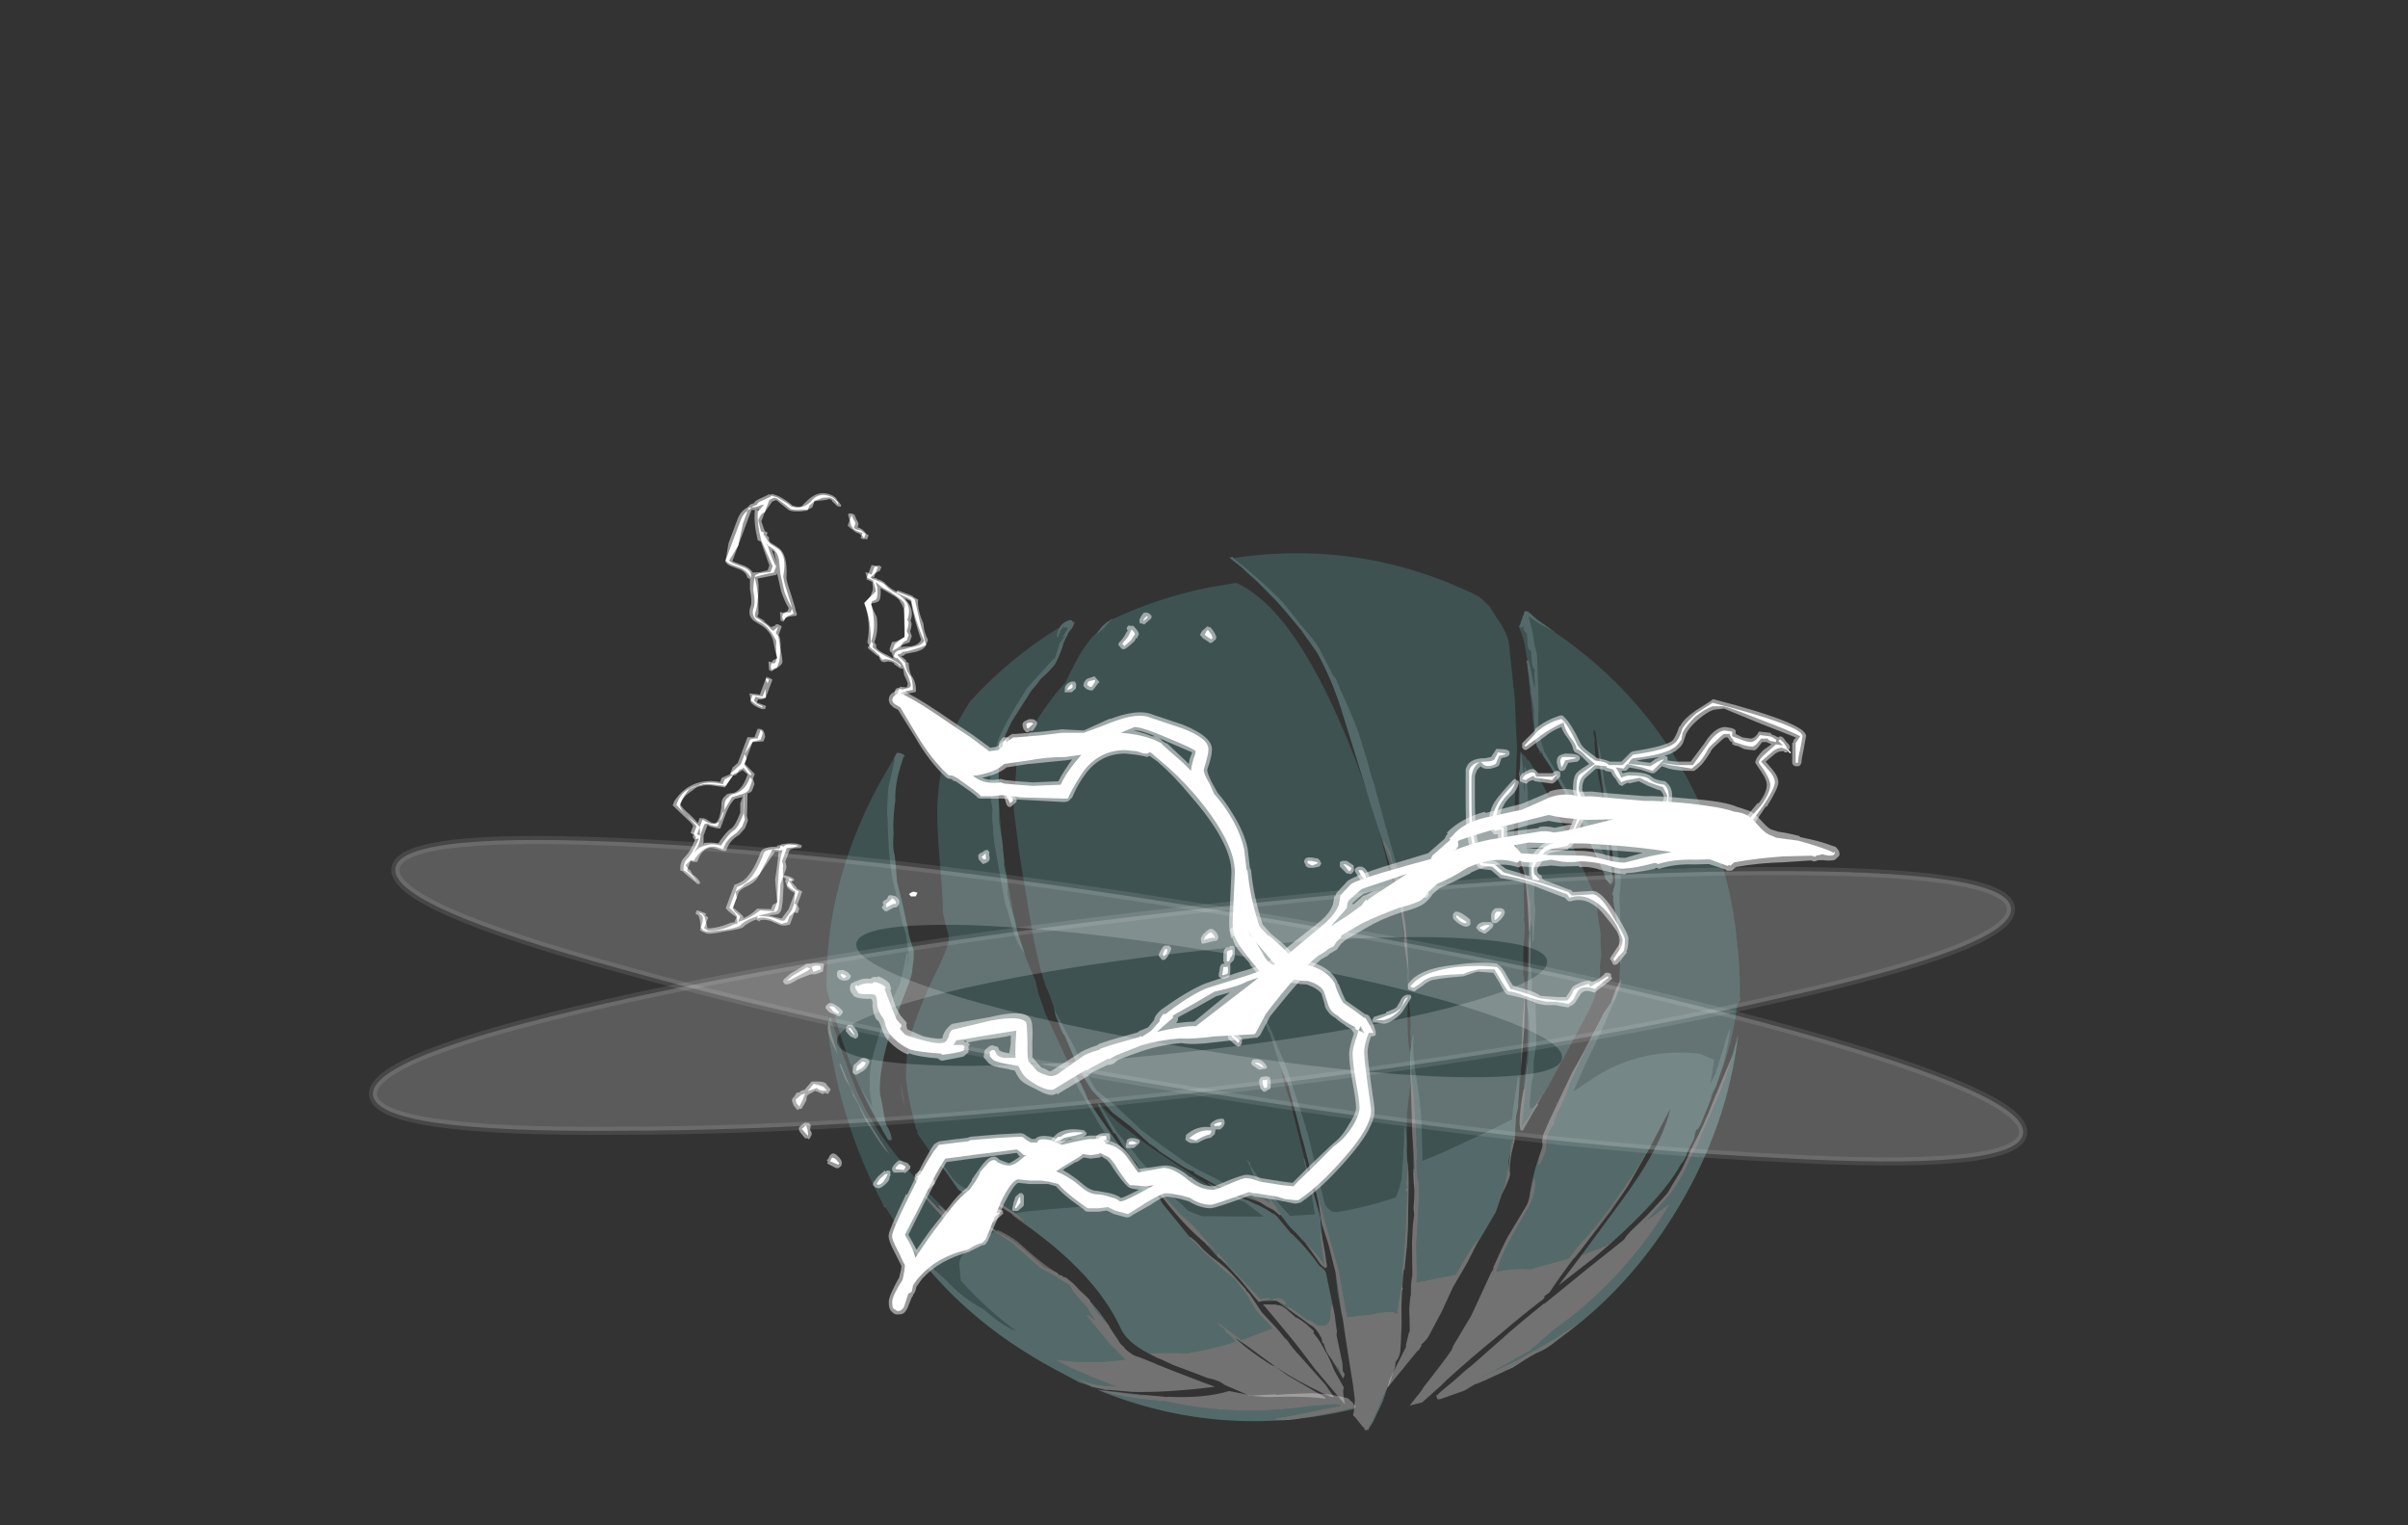 <?xml version="1.0" encoding="UTF-8" standalone="no"?>
<svg xmlns:ffdec="https://www.free-decompiler.com/flash" xmlns:xlink="http://www.w3.org/1999/xlink" ffdec:objectType="frame" height="462.65px" width="730.45px" xmlns="http://www.w3.org/2000/svg">
  <rect width="100%" height="100%" fill="#333333" stroke="none"/>
  <g transform="matrix(1.0, 0.0, 0.0, 1.0, 387.35, 415.65)">
    <use ffdec:characterId="2230" height="194.25" transform="matrix(1.136, -0.345, 0.345, 1.136, -159.895, -173.689)" width="102.9" xlink:href="#sprite0"/>
    <use ffdec:characterId="2231" height="34.5" transform="matrix(7.0, -1.558, 1.558, 7.0, -141.775, -209.997)" width="15.05" xlink:href="#shape1"/>
    <use ffdec:characterId="2232" height="35.7" transform="matrix(6.984, -1.628, 1.628, 6.984, -24.545, -244.135)" width="13.5" xlink:href="#shape2"/>
    <use ffdec:characterId="2233" height="36.4" transform="matrix(7.0, -1.46, 1.46, 7.0, -92.917, -222.437)" width="15.5" xlink:href="#shape3"/>
    <use ffdec:characterId="2234" height="31.45" transform="matrix(6.956, -1.744, 1.744, 6.956, -14.51, -207.776)" width="18.4" xlink:href="#shape4"/>
    <use ffdec:characterId="2852" height="3.45" transform="matrix(-1.189, 3.179, 18.718, 7.0, -157.726, -273.964)" width="40.6" xlink:href="#shape5"/>
    <use ffdec:characterId="2853" height="27.05" transform="matrix(7.0, 0.0, 0.0, 7.0, -117.75, -206.35)" width="39.75" xlink:href="#shape6"/>
    <use ffdec:characterId="2241" height="20.9" transform="matrix(-8.385, 7.353, 6.138, 7.0, 43.042, -303.002)" width="26.3" xlink:href="#shape7"/>
    <use ffdec:characterId="2300" height="8.9" transform="matrix(6.905, 1.128, -1.128, 6.905, -266.175, -183.723)" width="72.6" xlink:href="#shape8"/>
    <use ffdec:characterId="2300" height="8.9" transform="matrix(-6.949, 0.794, 0.794, 6.949, 222.952, -171.649)" width="72.6" xlink:href="#shape8"/>
  </g>
  <defs>
    <g id="sprite0" transform="matrix(1.0, 0.0, 0.0, 1.0, 51.45, 86.45)">
      <use ffdec:characterId="2229" height="27.75" transform="matrix(7.0, 0.0, 0.0, 7.0, -51.45, -86.45)" width="14.7" xlink:href="#shape0"/>
    </g>
    <g id="shape0" transform="matrix(1.0, 0.0, 0.0, 1.0, 7.35, 12.35)">
      <path d="M-7.0 -3.6 L-7.0 -3.65 -6.9 -3.8 -6.85 -3.75 -6.9 -3.75 -6.95 -3.75 -7.0 -3.2 -7.0 -2.45 Q-7.1 -2.95 -7.1 -3.2 L-7.1 -3.35 -7.05 -3.55 -7.0 -3.6 M-4.85 4.2 L-4.75 4.35 -4.6 4.55 -4.55 4.55 -4.5 4.6 Q-3.95 4.85 -3.45 5.25 L-3.35 5.4 -3.15 5.6 Q-2.85 5.85 -2.55 6.35 L-2.05 7.15 -1.65 7.5 -1.6 7.6 -1.5 7.65 -1.5 7.7 -1.4 7.75 -1.2 8.05 -1.05 8.35 -0.85 8.7 -0.8 8.8 -0.8 8.85 -0.7 9.25 -0.4 9.9 -0.4 9.95 -0.3 10.3 -0.25 10.45 Q-0.2 10.7 -0.1 10.8 L-0.1 10.85 Q0.1 11.2 0.3 11.3 L0.8 11.7 0.85 11.75 Q1.15 12.0 2.25 12.85 L2.65 13.15 Q0.9 12.85 -0.3 12.45 L-1.05 12.15 -1.2 12.1 -1.65 11.85 -1.7 11.8 Q-1.85 11.65 -2.0 11.45 L-1.95 11.45 Q-1.75 11.75 -1.05 12.0 L-0.8 12.1 Q-1.5 11.55 -2.2 10.95 L-2.65 10.5 Q-1.5 11.05 -0.2 11.25 L-0.3 11.05 Q-0.55 10.6 -0.65 10.35 L-1.1 9.25 Q-0.95 9.35 -0.85 9.55 L-0.85 9.5 -0.95 9.15 Q-0.95 9.05 -1.05 8.85 L-1.2 8.55 -1.3 8.3 -1.35 8.05 -1.55 7.85 -1.75 7.6 -2.2 7.15 -2.9 6.0 -3.15 5.7 Q-3.25 5.55 -3.4 5.4 L-3.5 5.3 Q-3.95 5.0 -4.25 4.85 L-4.4 4.8 Q-4.45 4.85 -4.5 4.85 -4.85 4.85 -5.2 4.05 L-5.55 3.3 Q-5.55 3.15 -5.7 2.9 L-5.65 2.9 -5.6 2.95 -5.6 3.05 -5.15 3.95 -5.0 4.15 -5.1 3.9 -5.05 3.9 -4.85 4.2 M-7.0 -2.1 Q-6.95 -1.65 -6.95 -1.55 L-6.85 -0.8 -6.7 0.0 Q-6.55 0.55 -6.25 1.6 -6.45 1.2 -6.6 0.6 -6.8 -0.05 -6.8 -0.45 L-6.9 -0.85 -6.9 -1.15 -7.0 -1.5 -7.05 -2.1 -7.0 -2.1 M-4.35 4.75 L-4.35 4.75 M-0.15 10.8 L-0.15 10.8 M7.3 15.25 L7.3 15.35 7.2 15.35 6.5 15.3 5.55 15.2 Q4.75 15.1 4.4 14.95 L4.4 14.9 5.3 15.0 6.3 15.1 6.85 15.15 6.7 15.05 6.3 14.95 6.05 14.9 5.85 14.85 Q3.1 14.45 0.8 13.15 L-0.05 12.8 Q-1.0 12.35 -1.35 12.1 L-1.3 12.1 0.05 12.7 0.0 12.65 0.75 12.95 0.85 13.0 0.9 13.0 Q2.15 13.45 3.1 13.45 L3.85 13.85 4.65 14.05 4.75 14.1 5.0 14.15 5.95 14.4 Q6.4 14.55 6.7 14.7 L7.15 14.95 7.2 15.0 7.2 15.05 7.25 15.1 Q7.3 15.15 7.3 15.2 L7.3 15.25 M6.85 15.0 L6.85 15.0" fill="#ffffff" fill-opacity="0.31" fill-rule="evenodd" stroke="none"/>
      <path d="M-3.25 5.4 Q-2.95 5.65 -2.7 6.0 -2.05 7.1 -1.65 7.5 L-1.6 7.6 -1.65 7.5 -2.05 7.15 -2.55 6.35 Q-2.85 5.85 -3.15 5.6 L-3.35 5.4 -3.25 5.4 M-6.6 4.7 L-6.8 4.05 -6.8 3.95 -6.95 3.4 -7.0 3.35 -6.95 3.3 -6.95 3.4 -6.8 3.95 -6.55 4.65 -6.6 4.7" fill="#ffffff" fill-opacity="0.231" fill-rule="evenodd" stroke="none"/>
      <path d="M-3.25 -5.85 L-3.25 -5.4 -3.25 -5.85 M-5.95 -0.55 L-6.0 -0.2 -6.0 -0.05 -5.95 -0.55 M-6.05 0.35 L-6.05 0.55 -6.05 0.35 M-6.0 1.0 L-6.0 1.1 -6.05 1.1 -6.0 1.0 M-6.3 0.4 L-6.35 0.2 Q-6.7 -1.15 -6.7 -3.4 L-6.7 -4.85 Q-5.65 -8.5 -2.75 -11.4 L-1.9 -12.2 -1.9 -12.1 -1.95 -12.05 -2.05 -11.85 -2.4 -11.25 Q-2.6 -10.75 -2.75 -10.25 L-2.75 -10.2 Q-3.25 -8.45 -3.25 -7.6 L-3.35 -6.4 -3.35 -5.9 -3.45 -5.3 Q-3.5 -5.05 -3.65 -4.8 L-3.55 -5.05 Q-3.45 -5.2 -3.5 -5.3 -3.65 -5.0 -4.0 -4.4 L-4.05 -4.3 -4.7 -3.6 Q-5.55 -2.45 -5.9 -1.85 -6.3 -1.05 -6.35 -0.25 L-6.55 -1.05 -6.4 -0.1 -6.3 0.4 M-7.0 -3.6 L-7.0 -3.65 -7.0 -3.6 M-6.9 -3.8 L-6.85 -3.8 -6.85 -3.75 -6.85 -3.7 Q-6.85 -2.8 -6.8 -2.05 -6.75 -0.7 -6.5 0.25 -6.1 1.85 -4.85 4.2 L-5.05 3.9 -5.1 3.9 -5.0 4.15 -5.15 3.95 -5.6 3.05 -5.6 2.95 -5.65 2.9 -5.7 2.9 Q-5.55 3.15 -5.55 3.3 L-5.2 4.05 Q-4.85 4.85 -4.5 4.85 -4.45 4.85 -4.4 4.8 L-4.25 4.85 Q-3.95 5.0 -3.5 5.3 L-3.4 5.4 -4.1 5.55 Q-4.95 5.8 -5.0 6.25 -5.1 6.7 -5.1 6.75 -4.55 7.95 -3.7 9.1 -4.15 8.75 -4.6 8.0 -5.25 7.35 -5.6 6.6 L-5.9 6.1 Q-6.3 5.35 -6.35 5.05 L-6.55 4.65 -6.8 3.95 -6.95 3.4 -6.95 3.3 -7.0 3.35 -7.1 2.75 Q-7.35 1.3 -7.35 -0.25 -7.35 -1.85 -7.1 -3.35 L-7.1 -3.2 Q-7.1 -2.95 -7.0 -2.45 L-7.0 -3.2 -6.95 -3.75 -6.9 -3.75 -6.85 -3.75 -6.9 -3.8 M-4.6 4.55 L-4.55 4.55 Q-3.95 4.8 -3.45 5.25 L-3.25 5.4 -3.35 5.4 -3.45 5.25 Q-3.95 4.85 -4.5 4.6 L-4.55 4.55 -4.6 4.55 M-7.0 -2.1 L-7.05 -2.1 -7.0 -1.5 -6.9 -1.15 -6.9 -0.85 -6.8 -0.45 Q-6.8 -0.05 -6.6 0.6 -6.45 1.2 -6.25 1.6 -6.55 0.55 -6.7 0.0 L-6.85 -0.8 -6.95 -1.55 Q-6.95 -1.65 -7.0 -2.1 M-4.35 4.75 L-4.35 4.75" fill="#7dffff" fill-opacity="0.153" fill-rule="evenodd" stroke="none"/>
      <path d="M-6.55 4.65 L-6.6 4.7 -6.55 4.65" fill="#7dffff" fill-opacity="0.231" fill-rule="evenodd" stroke="none"/>
      <path d="M-1.9 -12.2 L-1.75 -12.35 -1.7 -12.35 -1.6 -12.3 -1.55 -12.25 -1.5 -12.25 -1.55 -12.2 -1.5 -12.2 -1.5 -12.15 -1.55 -12.15 -1.65 -12.0 Q-2.15 -11.3 -2.3 -10.7 L-2.35 -10.6 Q-2.65 -9.9 -2.7 -9.6 -2.9 -9.1 -2.9 -8.85 L-2.9 -8.8 -3.0 -8.3 -3.1 -7.85 -3.15 -6.9 -3.2 -6.35 -3.2 -6.25 -3.25 -5.85 -3.25 -5.4 -3.25 -5.25 Q-3.3 -5.1 -3.35 -4.95 -3.45 -4.75 -3.55 -4.5 L-3.75 -4.2 -4.8 -2.85 Q-5.75 -1.5 -5.95 -0.6 L-5.95 -0.55 -6.0 -0.05 -6.05 0.35 -6.05 0.55 Q-6.0 0.7 -6.0 0.9 L-6.0 1.0 -6.05 1.1 -6.1 1.1 -6.15 1.05 -6.25 0.65 -6.25 0.6 -6.3 0.4 -6.4 -0.1 -6.55 -1.05 -6.35 -0.25 Q-6.3 -1.05 -5.9 -1.85 -5.55 -2.45 -4.7 -3.6 L-4.05 -4.3 -4.0 -4.4 Q-3.65 -5.0 -3.5 -5.3 -3.45 -5.2 -3.55 -5.05 L-3.65 -4.8 Q-3.5 -5.05 -3.45 -5.3 L-3.35 -5.9 -3.35 -6.4 -3.25 -7.6 Q-3.25 -8.45 -2.75 -10.2 L-2.75 -10.25 Q-2.6 -10.75 -2.4 -11.25 L-2.05 -11.85 -1.95 -12.05 -1.9 -12.1 -1.9 -12.2 M-0.8 8.85 L-0.6 9.3 -0.4 9.9 -0.4 9.95 -0.4 9.9 -0.7 9.25 -0.8 8.85 M-1.7 11.8 L-2.05 11.55 -2.75 10.85 Q-5.5 8.1 -6.6 4.7 L-6.55 4.65 -6.35 5.05 Q-6.3 5.35 -5.9 6.1 L-5.6 6.6 Q-5.25 7.35 -4.6 8.0 -4.15 8.75 -3.7 9.1 -4.55 7.95 -5.1 6.75 -5.1 6.7 -5.0 6.25 -4.95 5.8 -4.1 5.55 L-3.4 5.4 Q-3.25 5.55 -3.15 5.7 L-2.9 6.0 -2.2 7.15 -1.75 7.6 -1.55 7.85 -1.35 8.05 -1.3 8.3 -1.2 8.55 -1.05 8.85 Q-0.95 9.05 -0.95 9.15 L-0.85 9.5 -0.85 9.55 Q-0.95 9.35 -1.1 9.25 L-0.65 10.35 Q-0.55 10.6 -0.3 11.05 L-0.2 11.25 Q-1.5 11.05 -2.65 10.5 L-2.2 10.95 Q-1.5 11.55 -0.8 12.1 L-1.05 12.0 Q-1.75 11.75 -1.95 11.45 L-2.0 11.45 Q-1.85 11.65 -1.7 11.8 M0.0 12.65 L0.05 12.7 -1.3 12.1 -1.35 12.1 Q-1.0 12.35 -0.05 12.8 L0.8 13.15 Q3.1 14.45 5.85 14.85 L6.05 14.9 6.3 14.95 6.7 15.05 6.85 15.15 6.3 15.1 5.3 15.0 4.4 14.9 4.4 14.95 Q4.75 15.1 5.55 15.2 L6.5 15.3 7.2 15.35 7.3 15.35 7.3 15.25 7.35 15.25 7.35 15.35 7.25 15.4 Q2.3 15.1 -1.5 12.0 L-0.35 12.5 0.0 12.65 M-0.15 10.8 L-0.15 10.8 M7.25 15.1 L7.2 15.05 7.2 15.0 7.25 15.1 M6.85 15.0 L6.85 15.0" fill="#adffff" fill-opacity="0.271" fill-rule="evenodd" stroke="none"/>
    </g>
    <g id="shape1" transform="matrix(1.0, 0.0, 0.0, 1.0, 7.0, 17.8)">
      <path d="M3.55 8.75 Q3.7 8.85 4.0 9.4 L4.25 9.75 4.5 10.05 Q4.8 10.4 5.0 10.75 L5.4 11.45 5.4 11.5 5.5 11.65 5.85 12.55 6.35 13.4 6.55 13.8 6.65 13.95 Q6.75 14.25 7.05 14.75 L7.8 16.1 8.05 16.7 8.0 16.7 7.9 16.65 Q7.15 16.1 6.4 15.4 L5.9 14.9 4.85 13.7 4.5 13.35 4.65 13.55 Q5.05 14.1 5.75 14.8 L5.9 14.9 6.35 15.4 7.7 16.65 7.65 16.65 7.7 16.7 Q6.95 16.4 5.35 16.1 4.95 16.0 4.55 15.85 L3.65 15.2 Q3.45 14.95 3.1 14.8 L3.0 14.75 Q2.25 14.25 1.7 13.9 L1.25 13.55 1.1 13.45 0.8 13.2 Q1.45 13.3 2.4 13.55 3.85 13.6 4.5 13.5 L4.25 13.1 4.2 13.1 4.15 12.9 Q3.95 12.7 3.9 12.5 L4.45 13.15 4.75 13.5 6.15 13.3 5.7 12.55 Q5.6 12.4 5.4 11.7 L5.25 11.4 Q5.15 11.2 5.15 11.15 L5.1 11.05 5.05 11.0 5.05 10.95 5.0 10.9 4.7 10.5 4.1 9.65 3.55 8.8 3.55 8.75 M-4.1 5.7 L-4.1 5.65 -4.3 5.45 -4.45 5.3 -4.6 5.2 -4.75 5.15 -4.65 5.15 Q-4.3 5.35 -3.9 5.7 L-3.4 6.2 Q-3.2 6.45 -3.1 6.65 L-3.55 6.2 Q-3.85 5.85 -4.0 5.75 L-4.1 5.7 M-5.3 5.0 L-5.25 4.95 -5.15 4.95 -5.15 5.0 -5.3 5.0" fill="#ffffff" fill-opacity="0.31" fill-rule="evenodd" stroke="none"/>
      <path d="M-3.15 6.7 L-3.55 6.25 -3.55 6.2 -3.1 6.65 -3.15 6.7" fill="#ffffff" fill-opacity="0.231" fill-rule="evenodd" stroke="none"/>
      <path d="M-3.55 6.2 L-4.1 5.7 -4.0 5.75 Q-3.85 5.85 -3.55 6.2 M-4.3 5.45 L-4.6 5.2 -4.45 5.3 -4.3 5.45 M-5.05 5.05 L-5.3 5.05 -5.3 5.0 -5.15 5.0 -5.05 5.05 M-7.0 0.8 Q-7.05 0.3 -6.95 -0.2 L-7.0 0.55 -7.0 0.8 M-7.0 1.3 L-7.0 1.3" fill="#ffffff" fill-opacity="0.153" fill-rule="evenodd" stroke="none"/>
      <path d="M4.3 -17.45 L4.0 -17.2 3.95 -17.1 4.15 -17.35 4.3 -17.45 M-0.3 -11.1 Q-0.45 -10.2 -0.55 -9.2 L-0.5 -10.1 -0.45 -10.35 Q-0.35 -10.75 -0.35 -10.8 L-0.3 -11.1 M-0.65 -8.4 Q-0.7 -7.35 -0.75 -6.25 L-0.75 -5.65 -0.75 -6.0 -0.8 -6.6 -0.8 -7.1 -0.75 -7.3 -0.7 -7.7 -0.7 -8.4 -0.65 -8.35 -0.65 -8.4 M-0.65 -4.45 L-0.65 -4.3 -0.45 -3.2 -0.45 -2.7 -0.35 -1.8 0.05 0.0 Q0.1 0.25 0.2 0.65 L0.15 0.75 Q0.2 1.25 0.45 2.0 L0.85 3.25 Q1.0 3.7 1.35 4.6 L1.85 5.8 1.85 5.9 Q1.85 6.05 2.05 6.45 L2.25 6.75 2.15 6.85 2.05 7.0 Q0.3 6.6 -3.05 6.2 L-3.4 6.2 -3.9 5.7 Q-4.3 5.35 -4.65 5.15 L-4.55 5.1 -4.7 5.0 Q-5.35 4.8 -5.7 4.15 -6.0 3.35 -6.25 3.0 L-6.3 3.05 -6.75 1.95 -6.7 1.95 -6.75 1.75 -6.75 1.4 Q-6.8 0.55 -6.7 -0.35 L-6.65 -0.6 Q-6.4 -1.65 -5.95 -2.4 -5.15 -3.7 -4.35 -4.65 L-3.95 -5.2 Q-3.7 -5.55 -3.65 -5.75 -3.6 -5.95 -3.65 -6.35 L-3.65 -6.9 Q-3.5 -7.55 -3.3 -9.1 -3.1 -10.55 -2.9 -11.35 -2.5 -12.85 -1.7 -14.1 -1.2 -14.75 -0.6 -15.35 1.45 -16.8 3.8 -17.6 3.6 -17.4 3.6 -17.2 L3.65 -17.2 Q3.7 -17.35 3.85 -17.5 L4.05 -17.55 4.1 -17.5 4.1 -17.45 3.8 -17.15 3.95 -17.2 3.65 -16.95 3.45 -16.6 3.3 -16.35 3.25 -16.35 1.9 -15.4 Q0.25 -13.75 0.05 -13.2 L-0.2 -12.8 Q-0.45 -12.2 -0.55 -11.55 -0.65 -11.2 -0.65 -10.7 -0.75 -10.45 -0.8 -9.95 -0.9 -9.4 -0.9 -9.05 L-1.0 -6.7 -0.95 -6.25 -0.95 -6.1 -0.9 -5.35 Q-0.85 -4.85 -0.65 -4.45 M2.65 6.85 L2.75 7.15 2.65 6.85 M-5.3 5.0 L-5.45 4.8 -5.25 4.85 Q-5.2 4.9 -5.15 4.95 L-5.25 4.95 -5.3 5.0 M3.85 -17.5 L3.95 -17.6 4.0 -17.6 3.95 -17.55 3.85 -17.5 M-0.8 -5.9 L-0.8 -5.9" fill="#7dffff" fill-opacity="0.153" fill-rule="evenodd" stroke="none"/>
      <path d="M3.8 -17.6 Q4.0 -17.8 4.3 -17.8 L4.4 -17.75 4.35 -17.75 4.4 -17.7 4.4 -17.65 4.45 -17.7 4.45 -17.65 4.3 -17.45 4.15 -17.35 3.95 -17.1 3.8 -16.9 3.75 -16.8 Q3.55 -16.45 3.25 -16.1 L2.9 -15.85 2.55 -15.65 2.25 -15.4 2.05 -15.25 0.95 -14.15 Q0.55 -13.65 0.25 -13.2 0.05 -12.75 0.0 -12.4 L-0.3 -11.1 -0.35 -10.8 Q-0.35 -10.75 -0.45 -10.35 L-0.5 -10.1 -0.55 -9.2 -0.6 -8.85 -0.65 -8.4 -0.65 -8.35 -0.7 -8.4 -0.7 -7.7 -0.75 -7.3 -0.8 -7.1 -0.8 -6.6 -0.75 -6.0 -0.75 -5.65 -0.75 -5.55 -0.75 -5.45 -0.65 -4.45 Q-0.85 -4.85 -0.9 -5.35 L-0.95 -6.1 -0.95 -6.25 -1.0 -6.7 -0.9 -9.05 Q-0.9 -9.4 -0.8 -9.95 -0.75 -10.45 -0.65 -10.7 -0.65 -11.2 -0.55 -11.55 -0.45 -12.2 -0.2 -12.8 L0.05 -13.2 Q0.25 -13.75 1.9 -15.4 L3.25 -16.35 3.3 -16.35 3.45 -16.6 3.65 -16.95 3.95 -17.2 3.8 -17.15 4.1 -17.45 4.1 -17.5 4.05 -17.55 3.85 -17.5 Q3.7 -17.35 3.65 -17.2 L3.6 -17.2 Q3.6 -17.4 3.8 -17.6 M0.2 0.65 L0.45 1.35 Q0.6 1.95 0.6 2.05 0.6 2.25 1.8 5.05 L2.25 6.15 2.3 6.25 2.65 6.85 2.75 7.15 3.55 8.75 3.55 8.8 4.1 9.65 4.7 10.5 5.0 10.9 5.05 10.95 5.05 11.0 5.1 11.05 5.15 11.15 Q5.15 11.2 5.25 11.4 L5.4 11.7 Q5.6 12.4 5.7 12.55 L6.15 13.3 4.75 13.5 4.45 13.15 3.9 12.5 Q3.95 12.7 4.15 12.9 L4.2 13.1 4.25 13.1 4.5 13.5 Q3.85 13.6 2.4 13.55 1.45 13.3 0.8 13.2 -0.05 12.5 -0.15 11.8 -0.7 9.4 -3.15 6.7 L-3.1 6.65 Q-3.2 6.45 -3.4 6.2 L-3.05 6.2 Q0.3 6.6 2.05 7.0 L2.15 6.85 2.25 6.75 2.05 6.45 Q1.85 6.05 1.85 5.9 L1.85 5.8 1.35 4.6 Q1.0 3.7 0.85 3.25 L0.45 2.0 Q0.2 1.25 0.15 0.75 L0.2 0.65 M-4.75 5.15 L-5.0 5.1 -5.05 5.05 -5.15 5.0 -5.15 4.95 Q-5.2 4.9 -5.25 4.85 L-5.45 4.8 -5.55 4.7 -5.9 3.85 -6.3 3.05 -6.25 3.0 Q-6.0 3.35 -5.7 4.15 -5.35 4.8 -4.7 5.0 L-4.55 5.1 -4.65 5.15 -4.75 5.15 M3.85 -17.5 L3.95 -17.55 4.0 -17.6 3.95 -17.6 3.85 -17.5 M-0.8 -5.9 L-0.8 -5.9" fill="#adffff" fill-opacity="0.271" fill-rule="evenodd" stroke="none"/>
    </g>
    <g id="shape2" transform="matrix(1.0, 0.0, 0.0, 1.0, 8.95, 18.2)">
      <path d="M-0.05 7.25 L-0.1 7.35 -0.05 7.3 -0.05 7.25 M-1.0 8.15 L-1.0 8.15 M-3.75 12.2 L-3.7 12.25 -3.95 12.5 -3.75 12.2" fill="#ffffff" fill-opacity="0.231" fill-rule="evenodd" stroke="none"/>
      <path d="M-3.6 -3.65 L-3.6 -3.6 -3.65 -2.4 -3.75 -1.8 Q-3.75 -1.15 -4.2 1.15 L-4.1 0.5 -4.05 -0.1 -4.0 -0.65 -3.9 -1.1 -3.9 -1.2 -3.8 -2.3 -3.7 -3.2 -3.75 -4.05 Q-3.75 -4.25 -3.8 -4.55 L-3.9 -5.0 -3.85 -5.05 -3.7 -4.55 -3.7 -4.05 Q-3.65 -3.75 -3.6 -3.65 M-0.4 5.65 L0.1 3.8 0.4 2.85 0.55 2.35 Q0.45 2.8 0.1 4.1 L-0.35 5.5 -0.4 5.65 M-0.1 7.35 L-0.3 7.55 -0.9 8.2 -1.0 8.2 -1.0 8.15 -1.0 8.05 Q-1.0 7.85 -0.75 7.15 L-0.5 6.55 -0.45 6.5 -0.4 6.4 -0.25 6.0 -0.25 5.95 -0.1 5.55 -0.05 5.45 -0.1 5.65 -0.7 7.45 -0.9 8.0 Q-0.65 7.85 -0.3 7.45 L-0.15 7.3 0.25 6.9 -0.05 7.25 -0.05 7.3 -0.1 7.35 M1.25 0.1 Q1.45 -0.95 1.55 -1.7 1.65 -2.25 1.6 -2.65 L1.55 -3.5 Q1.55 -3.85 1.7 -3.95 L1.8 -4.25 2.05 -5.1 2.2 -5.75 2.1 -5.2 1.8 -4.15 1.85 -4.05 1.8 -3.9 Q1.75 -3.85 1.65 -3.7 L1.6 -3.55 Q1.6 -3.5 1.65 -3.45 L1.65 -3.35 1.65 -3.25 Q1.65 -2.7 1.7 -2.4 L1.65 -2.0 1.6 -1.3 1.6 -1.15 1.45 -0.4 Q1.3 0.0 1.2 0.6 L1.0 1.4 Q0.9 1.5 0.85 1.75 L1.15 0.55 1.3 0.05 1.25 0.1 M2.35 -6.4 L2.35 -6.5 2.45 -6.75 2.4 -6.6 2.35 -6.15 2.25 -6.0 2.35 -6.4 M4.55 -1.45 L4.55 -1.45 M4.45 -1.1 L4.45 -1.1 M-4.95 4.55 L-4.95 4.85 -5.05 5.55 Q-5.05 5.7 -5.35 7.4 L-5.35 7.45 -5.45 7.85 -5.45 7.95 -5.55 8.35 Q-5.7 8.85 -5.7 9.25 L-5.7 9.3 -5.75 9.6 Q-5.75 9.75 -6.4 11.9 L-6.65 13.1 -6.75 13.45 -5.05 13.5 Q-4.25 12.6 -3.75 12.2 L-3.95 12.5 -4.45 13.1 -5.3 14.0 -6.0 14.9 -6.7 15.7 Q-6.85 15.9 -7.15 16.05 L-7.15 16.1 -7.3 16.25 -7.4 16.3 -8.5 17.15 -8.95 17.5 -8.8 17.2 -7.8 16.0 -7.8 15.95 -7.55 15.45 -7.5 15.4 -7.4 14.95 -7.3 14.45 -7.15 14.0 -7.1 13.9 -7.0 13.5 -6.95 13.35 -6.85 13.1 -6.55 11.75 -6.35 11.05 -6.2 10.65 -6.15 10.35 -5.95 9.65 -5.95 9.6 -5.9 9.3 -5.8 8.8 -5.8 8.75 -5.75 8.75 -5.65 8.25 -5.55 7.6 -5.5 7.3 -4.95 4.55 M-2.4 10.65 L-2.5 10.8 -2.55 10.8 Q-2.2 10.45 -1.95 9.75 L-1.9 9.7 -1.65 9.05 -1.55 8.7 -1.45 8.55 -1.3 8.35 -1.3 8.4 -1.35 8.55 -1.4 8.65 -1.6 9.05 Q-1.85 9.65 -1.85 9.85 -1.85 10.0 -2.4 10.65" fill="#ffffff" fill-opacity="0.31" fill-rule="evenodd" stroke="none"/>
      <path d="M-0.35 5.5 L-0.4 5.65 -0.35 5.5 M2.85 -6.95 L2.85 -7.0 2.9 -6.95 2.85 -6.95 M-0.05 7.25 L-0.05 7.3 -0.05 7.25 M0.35 7.1 L0.35 7.1" fill="#ffffff" fill-opacity="0.153" fill-rule="evenodd" stroke="none"/>
      <path d="M-7.35 -18.15 Q-6.6 -17.25 -5.75 -15.9 L-5.2 -14.75 Q-4.75 -13.9 -4.7 -13.7 L-4.45 -12.75 -4.45 -12.7 -4.4 -12.6 -4.4 -12.5 -4.35 -12.35 Q-4.25 -12.2 -4.25 -12.0 -3.85 -9.95 -3.85 -9.65 L-3.8 -8.95 Q-3.75 -8.35 -3.75 -7.95 L-3.75 -7.9 Q-3.7 -7.45 -3.7 -7.15 L-3.65 -5.75 -3.55 -3.65 -3.6 -3.6 -3.6 -3.65 Q-3.65 -3.75 -3.7 -4.05 L-3.7 -4.55 -3.85 -5.05 -3.9 -5.0 -3.8 -4.55 Q-3.75 -4.25 -3.75 -4.05 L-3.7 -3.2 -3.8 -2.3 -3.8 -3.2 Q-3.8 -3.55 -4.05 -6.8 L-4.35 -10.9 Q-4.45 -12.2 -4.8 -13.45 L-5.0 -13.95 Q-5.2 -14.4 -5.2 -14.45 L-5.6 -15.25 Q-5.8 -15.65 -6.0 -16.0 L-6.55 -16.9 -7.0 -17.55 Q-7.0 -17.6 -7.5 -18.2 L-7.35 -18.2 -7.35 -18.15 M-4.7 3.65 Q-4.55 3.2 -4.5 3.25 -4.65 3.7 -4.75 4.5 L-4.85 5.8 Q-4.95 6.7 -5.05 7.1 L-5.3 8.35 -5.35 8.5 -4.45 8.35 Q-2.7 8.0 -1.25 7.65 L-1.1 7.2 -0.6 5.95 -0.55 5.95 -0.55 6.0 -0.7 6.6 -0.9 7.25 -1.05 7.55 -1.3 8.4 -1.3 8.35 -1.45 8.55 -1.55 8.7 -1.65 9.05 Q-1.8 9.3 -1.85 9.55 L-1.9 9.7 -1.95 9.75 Q-2.2 10.45 -2.55 10.8 L-2.5 10.8 -2.4 10.65 -2.8 11.3 -3.7 12.25 -3.75 12.2 Q-4.25 12.6 -5.05 13.5 L-6.75 13.45 -6.65 13.1 -6.4 11.9 Q-5.75 9.75 -5.75 9.6 L-5.7 9.3 -5.7 9.25 Q-5.7 8.85 -5.55 8.35 L-5.45 7.95 -5.45 7.85 -5.35 7.45 -5.35 7.4 Q-5.05 5.7 -5.05 5.55 L-4.95 4.85 -4.95 4.55 -4.8 3.9 -4.7 3.65 M2.65 -7.4 L2.65 -7.35 2.55 -6.45 2.5 -6.2 2.4 -5.75 2.45 -5.85 2.65 -6.8 2.7 -6.65 2.6 -6.1 2.55 -5.7 2.35 -4.8 2.05 -3.8 2.05 -3.75 1.95 -3.35 2.05 -2.8 2.0 -2.05 Q1.75 -1.2 1.75 -1.0 1.75 -0.8 1.65 -0.5 L1.6 -0.35 1.35 0.5 1.3 0.5 1.45 -0.15 1.4 -0.1 1.45 -0.4 1.6 -1.15 1.6 -1.3 1.65 -2.0 1.7 -2.4 Q1.65 -2.7 1.65 -3.25 L1.65 -3.35 1.7 -3.45 1.65 -3.45 Q1.6 -3.5 1.6 -3.55 L1.65 -3.7 Q1.75 -3.85 1.8 -3.9 L1.85 -3.95 1.85 -4.05 1.8 -4.15 2.1 -5.2 2.2 -5.75 2.25 -6.0 2.35 -6.15 2.4 -6.6 2.45 -6.75 2.6 -7.3 2.65 -7.4 M0.45 3.3 L0.45 3.25 Q0.45 3.1 0.65 2.35 L0.7 2.2 0.85 1.75 Q0.9 1.5 1.0 1.4 L1.0 1.3 Q1.0 1.7 0.85 2.35 0.7 2.95 0.7 3.3 L0.7 3.15 Q0.8 2.85 0.9 2.75 L0.6 4.25 0.45 4.85 0.2 5.45 0.05 6.05 -0.1 6.35 -0.15 6.5 Q-0.15 6.55 -0.35 7.1 L-0.4 7.4 -0.15 7.3 -0.3 7.45 Q-0.65 7.85 -0.9 8.0 L-0.7 7.45 -0.1 5.65 -0.05 5.45 Q0.45 3.8 0.45 3.3 M0.6 3.7 L0.6 3.7 M-5.75 8.75 L-5.8 8.75 -5.75 8.75 M-5.8 8.8 L-5.9 9.3 -5.95 9.6 -5.95 9.65 -6.15 10.35 -6.2 10.65 -5.8 8.95 -5.8 8.8 M-1.35 8.55 L-1.4 8.6 -1.4 8.65 -1.35 8.55" fill="#adffff" fill-opacity="0.271" fill-rule="evenodd" stroke="none"/>
      <path d="M-7.35 -18.15 Q-1.85 -17.7 2.35 -14.25 L2.45 -14.15 2.75 -13.7 2.9 -13.25 3.05 -12.85 Q3.2 -12.4 3.2 -12.05 L2.95 -10.05 Q2.95 -9.8 2.7 -8.6 L2.55 -7.75 2.55 -7.7 1.9 -5.35 Q1.4 -3.45 1.4 -3.3 L1.4 -2.85 1.5 -2.05 Q1.5 -1.85 1.4 -1.55 L1.3 -1.05 1.2 -0.6 1.2 -0.55 1.15 -0.5 1.15 -0.3 1.1 -0.05 0.85 0.75 0.6 1.8 0.6 2.05 0.55 2.35 0.4 2.85 0.1 3.8 -0.4 5.65 -0.45 5.85 -0.7 6.6 -0.55 6.0 -0.55 5.95 -0.6 5.95 -1.1 7.2 -1.25 7.65 Q-2.7 8.0 -4.45 8.35 L-5.35 8.5 -5.3 8.35 -5.05 7.1 Q-4.95 6.7 -4.85 5.8 L-4.75 4.5 Q-4.65 3.7 -4.5 3.25 -4.55 3.2 -4.7 3.65 L-4.7 3.55 -4.55 2.85 -4.55 2.9 -4.5 2.75 -4.5 2.7 Q-4.25 1.15 -4.05 -0.1 L-4.1 0.5 -4.2 1.15 Q-3.75 -1.15 -3.75 -1.8 L-3.65 -2.4 -3.6 -3.6 -3.6 -3.65 -3.6 -3.6 -3.55 -3.65 -3.65 -5.75 -3.7 -7.15 Q-3.7 -7.45 -3.75 -7.9 L-3.75 -7.95 Q-3.75 -8.35 -3.8 -8.95 L-3.85 -9.65 Q-3.85 -9.95 -4.25 -12.0 -4.25 -12.2 -4.35 -12.35 L-4.4 -12.5 -4.4 -12.6 -4.45 -12.7 -4.45 -12.75 -4.7 -13.7 Q-4.75 -13.9 -5.2 -14.75 L-5.75 -15.9 Q-6.6 -17.25 -7.35 -18.15 M2.6 -7.3 L2.6 -7.4 2.65 -7.4 2.6 -7.3 M2.65 -7.35 L2.8 -7.15 2.85 -6.95 2.9 -6.95 Q3.25 -5.95 3.75 -3.6 4.2 -1.45 4.3 -0.8 L4.35 -0.6 4.25 0.0 Q4.2 0.5 4.2 0.75 L4.1 1.2 4.0 1.75 3.85 2.15 3.8 2.4 Q3.65 3.0 3.05 3.8 L1.7 5.35 0.5 6.7 -0.05 7.25 0.25 6.9 -0.15 7.3 -0.4 7.4 -0.35 7.1 Q-0.15 6.55 -0.15 6.5 L-0.1 6.35 0.05 6.05 0.2 5.45 0.45 4.85 0.6 4.25 0.9 2.75 Q0.8 2.85 0.7 3.15 L0.7 3.3 Q0.7 2.95 0.85 2.35 1.0 1.7 1.0 1.3 L1.0 1.4 1.2 0.6 Q1.3 0.0 1.45 -0.4 L1.4 -0.1 1.45 -0.15 1.3 0.5 1.35 0.5 1.6 -0.35 1.65 -0.5 Q1.75 -0.8 1.75 -1.0 1.75 -1.2 2.0 -2.05 L2.05 -2.8 1.95 -3.35 2.05 -3.75 2.05 -3.8 2.35 -4.8 2.55 -5.7 2.6 -6.1 2.7 -6.65 2.65 -6.8 2.45 -5.85 2.4 -5.75 2.5 -6.2 2.55 -6.45 2.65 -7.35 M-0.45 6.5 L-0.45 6.4 -0.15 5.5 0.0 5.1 0.35 3.75 0.35 3.7 0.45 3.3 Q0.45 3.8 -0.05 5.45 L-0.1 5.55 -0.25 5.95 -0.25 6.0 -0.4 6.4 -0.45 6.5 M0.7 2.2 L1.15 0.35 1.25 0.1 1.3 0.05 1.15 0.55 0.85 1.75 0.7 2.2 M1.7 -3.95 L1.85 -4.55 Q2.0 -5.0 2.05 -5.2 2.05 -5.4 2.35 -6.4 L2.25 -6.0 2.2 -5.75 2.05 -5.1 1.8 -4.25 1.7 -3.95 M1.8 -3.9 L1.85 -4.05 1.85 -3.95 1.8 -3.9 M1.65 -3.45 L1.7 -3.45 1.65 -3.35 1.65 -3.45 M0.6 3.7 L0.6 3.7 M-3.9 -1.1 L-3.9 -1.2 -3.9 -1.1 M-1.05 7.55 L-0.9 7.25 -1.05 7.55 M-5.55 7.6 L-5.65 8.25 -5.75 8.75 -5.8 8.75 -5.55 7.6" fill="#7dffff" fill-opacity="0.153" fill-rule="evenodd" stroke="none"/>
    </g>
    <g id="shape3" transform="matrix(1.0, 0.0, 0.0, 1.0, 7.75, 18.2)">
      <path d="M1.55 11.05 L1.55 11.1 1.5 11.05 1.5 11.1 1.45 11.0 1.55 11.05 M1.5 11.25 L1.5 11.35 1.5 11.25 M-0.05 8.5 L0.4 9.35 0.15 8.95 -0.05 8.5" fill="#ffffff" fill-opacity="0.231" fill-rule="evenodd" stroke="none"/>
      <path d="M5.85 7.3 Q5.85 7.65 5.65 8.55 L5.4 9.65 Q5.3 10.15 5.1 10.85 L4.8 11.8 4.75 11.85 4.7 12.0 4.65 12.0 5.15 10.3 5.55 8.7 5.55 8.5 5.6 8.5 5.6 8.3 5.8 7.65 5.85 7.3 M4.5 12.7 L4.35 13.3 4.2 14.05 4.0 14.85 3.9 15.2 Q3.8 15.45 3.65 15.55 L3.6 15.55 3.55 15.75 3.55 15.8 3.2 16.4 2.8 16.9 Q2.25 17.75 1.95 18.05 L1.9 18.15 1.85 18.15 1.75 18.15 1.75 18.05 1.7 18.0 1.45 17.5 1.4 17.45 1.4 17.4 1.45 17.3 1.5 17.15 1.6 16.8 1.65 16.2 1.75 14.15 1.8 13.35 1.8 13.0 1.9 11.45 1.9 11.3 1.85 10.1 1.75 9.2 1.8 8.3 1.85 7.7 1.85 8.2 2.05 11.3 2.0 13.3 2.6 13.35 2.95 13.4 3.45 13.4 3.85 13.45 Q4.0 13.5 4.1 13.6 4.25 13.1 4.6 12.3 L4.55 12.45 4.55 12.6 4.5 12.7 M1.65 9.85 Q1.65 10.35 1.6 11.05 L1.55 11.05 1.45 11.0 Q1.35 10.9 1.3 10.75 L1.15 10.4 0.9 9.85 0.85 9.75 1.2 10.3 1.5 10.9 Q1.5 10.7 1.55 10.2 L1.6 9.55 1.65 9.55 1.65 9.85 M0.1 8.45 L0.1 8.5 0.05 8.45 -0.1 8.25 -0.15 8.2 -0.4 8.0 -0.6 7.8 -0.75 7.65 Q-0.8 7.6 -1.2 7.35 L-1.6 7.05 Q-0.55 7.55 -0.2 7.9 L-0.35 7.35 -0.3 7.35 -0.25 7.55 -0.05 8.0 0.05 8.2 0.05 8.3 0.15 8.45 0.15 8.5 0.1 8.45 M1.5 12.7 L1.5 13.1 1.45 13.55 1.45 13.8 1.4 13.95 1.4 15.15 1.35 15.45 1.35 15.5 1.4 15.65 1.35 15.75 1.3 15.8 1.3 15.75 1.25 15.6 1.2 15.35 1.05 15.1 1.0 14.95 0.85 14.6 0.8 14.3 0.8 14.2 0.75 14.15 0.75 13.95 0.7 13.8 Q0.65 13.6 0.5 13.4 L0.35 13.25 -0.45 12.35 Q-0.35 12.3 -0.1 12.6 L0.3 13.05 Q0.6 13.2 0.7 13.4 L0.75 13.4 0.95 13.45 Q1.2 13.45 1.3 13.15 1.35 12.8 1.5 12.65 L1.5 12.7 M-0.75 12.05 Q-0.8 12.0 -0.85 12.0 L-1.05 11.9 -0.7 11.9 Q-0.45 12.0 -0.4 12.25 -0.55 12.25 -0.65 12.1 L-0.75 12.05 M-1.35 11.9 L-1.55 11.9 -2.1 10.85 -2.25 10.6 -2.55 10.05 -2.65 9.95 -2.75 9.8 -2.85 9.7 -2.85 9.5 -3.15 9.1 -3.2 9.1 -3.25 9.0 Q-3.85 8.25 -4.4 7.2 L-4.55 6.9 -5.35 5.35 -5.35 5.3 -5.3 5.35 Q-5.25 5.55 -5.15 5.6 L-5.1 5.75 -4.95 5.9 -4.95 5.95 -4.65 6.5 -4.0 7.65 -3.9 7.75 -3.65 8.1 Q-3.45 8.4 -3.3 8.7 L-3.1 9.05 -2.5 10.05 -2.5 10.1 Q-2.1 10.7 -1.45 11.8 L-1.15 11.8 -1.05 11.85 -1.05 11.9 -1.35 11.9 M0.5 13.75 Q0.65 14.0 0.8 14.55 0.9 14.8 1.0 15.4 1.15 15.9 1.25 16.2 L1.2 16.3 Q1.15 16.5 1.15 16.85 L1.15 16.9 0.9 16.45 0.2 15.15 -0.25 14.2 -0.5 13.7 -1.35 12.1 -1.4 12.1 -1.35 12.05 -0.9 12.15 Q-0.85 12.15 -0.8 12.2 -0.65 12.2 -0.45 12.45 L-0.15 12.85 Q0.0 12.95 0.25 13.25 L0.5 13.6 0.45 13.65 0.5 13.75 M-3.35 15.9 L-3.35 15.9 M-4.25 15.3 L-4.25 15.3" fill="#ffffff" fill-opacity="0.31" fill-rule="evenodd" stroke="none"/>
      <path d="M-2.0 7.0 Q-1.55 7.3 -1.25 7.5 -0.65 7.9 -0.4 8.15 L-0.65 7.95 -0.7 7.9 -0.8 7.85 -1.0 7.7 -1.1 7.6 -1.2 7.55 -1.25 7.55 -2.0 7.0 M-0.2 8.35 L-0.15 8.35 -0.05 8.5 -0.2 8.35" fill="#ffffff" fill-opacity="0.153" fill-rule="evenodd" stroke="none"/>
      <path d="M-1.75 -17.7 Q0.3 -18.2 2.55 -18.2 L3.75 -18.15 Q4.1 -17.9 4.4 -17.55 5.8 -16.0 6.7 -12.15 7.6 -8.25 7.6 -4.6 L7.6 -4.85 7.65 -4.85 7.65 -4.7 7.75 -3.3 7.65 -2.1 7.55 -1.0 7.45 0.0 7.15 1.15 Q6.9 2.3 6.9 2.8 6.9 3.35 6.65 4.15 L6.25 5.35 5.9 7.0 5.9 6.95 5.95 6.75 6.0 6.5 6.05 6.05 6.05 5.9 Q6.0 5.9 6.0 5.95 5.9 6.5 5.5 7.85 L5.45 8.05 5.25 8.45 5.05 8.75 Q3.75 8.9 2.5 8.85 L2.3 8.8 Q2.1 8.6 2.05 8.45 L1.95 5.35 1.9 4.75 1.65 2.45 1.6 2.2 1.6 2.15 1.45 1.5 1.4 1.15 1.35 0.85 1.3 0.65 1.2 0.2 1.15 0.15 1.15 0.4 1.2 0.75 1.25 0.85 1.25 0.9 Q1.25 1.05 1.3 1.35 L1.3 1.5 1.4 2.35 1.4 2.85 1.5 3.95 1.6 6.5 1.65 7.5 1.6 6.45 1.6 6.35 1.55 6.35 1.6 7.5 1.55 8.7 1.55 8.75 0.5 8.6 Q-0.1 7.6 -0.4 6.85 L-0.45 6.85 -0.45 6.8 -0.7 6.2 -0.7 6.05 -0.8 5.9 Q-0.8 5.85 -0.8 5.95 L-0.75 6.1 Q-0.65 6.75 -0.55 7.0 L-0.4 7.5 -0.35 7.55 Q-0.5 7.35 -1.15 7.1 L-1.85 6.75 -2.2 6.45 -2.9 5.9 -3.35 5.5 -3.9 4.9 Q-4.65 4.1 -5.0 3.65 L-5.8 2.5 -6.45 1.7 -6.6 1.3 -7.0 -0.3 -7.5 -2.0 -7.45 -2.1 -7.5 -2.05 Q-7.55 -2.6 -7.65 -3.05 -7.75 -3.65 -7.75 -5.05 L-7.7 -6.55 -7.6 -8.8 -7.45 -10.7 -7.2 -11.65 Q-7.0 -12.25 -6.95 -12.55 -6.5 -13.35 -5.65 -14.25 -4.9 -15.0 -4.2 -15.5 L-3.65 -16.2 Q-3.3 -16.65 -2.7 -17.15 L-2.5 -17.25 -2.65 -17.15 -2.15 -17.4 -1.75 -17.7 M1.8 13.35 L1.8 12.2 1.9 11.3 1.9 11.45 1.8 13.0 1.8 13.35 M5.55 8.7 L5.5 8.7 5.55 8.65 5.55 8.55 5.6 8.5 5.55 8.5 5.55 8.7 M-4.5 4.6 L-4.7 4.4 -4.5 4.6 M-7.3 -0.85 L-7.4 -1.1 -7.5 -1.75 -7.35 -0.95 -7.3 -0.85 M-4.55 6.9 Q-5.0 6.15 -5.35 5.35 L-4.55 6.9 M-6.1 3.65 Q-6.5 2.6 -6.5 2.4 L-6.5 2.25 Q-6.45 2.25 -6.45 2.3 -6.1 2.9 -5.6 3.5 L-5.5 3.6 Q-4.85 4.4 -4.2 5.05 L-3.4 5.85 Q-2.95 6.35 -2.45 6.75 -1.85 7.25 -1.25 7.65 L-0.6 8.4 -3.15 7.85 -3.4 7.7 -3.7 7.5 -3.85 7.25 -4.3 6.65 -4.6 6.15 -4.7 6.0 Q-4.75 5.8 -4.9 5.55 L-5.1 5.25 -5.15 5.15 -5.3 4.9 -5.4 4.65 -5.6 4.3 -5.65 4.2 -5.95 3.65 -6.4 2.45 Q-6.4 2.35 -6.5 2.25 L-6.5 2.3 -6.3 2.95 -6.1 3.65 M-1.9 -17.65 L-1.95 -17.65 -1.9 -17.65 M-4.95 5.95 L-4.95 5.9 -4.95 5.95 M-4.0 7.65 L-3.9 7.75 -4.0 7.65 M-3.75 7.7 L-3.8 7.7 -3.8 7.65 -3.75 7.7 M-0.55 6.65 L-0.55 6.65 M-0.3 7.35 L-0.5 6.85 -0.45 6.9 -0.4 7.1 -0.3 7.35" fill="#7dffff" fill-opacity="0.153" fill-rule="evenodd" stroke="none"/>
      <path d="M-1.75 -17.7 L-2.15 -17.4 -2.65 -17.15 -2.5 -17.25 -2.2 -17.5 -1.95 -17.65 -1.9 -17.65 -1.7 -17.75 -1.75 -17.7 M-7.5 -2.05 L-7.45 -2.1 -7.5 -2.0 -7.0 -0.3 -6.6 1.3 -6.45 1.7 -5.8 2.5 -5.0 3.65 Q-4.65 4.1 -3.9 4.9 L-3.35 5.5 -2.9 5.9 -2.2 6.45 -1.85 6.75 -1.15 7.1 Q-0.5 7.35 -0.35 7.55 L-0.4 7.5 -0.55 7.0 Q-0.65 6.75 -0.75 6.1 L-0.8 5.95 Q-0.8 5.85 -0.8 5.9 L-0.7 6.05 -0.7 6.2 -0.45 6.8 -0.45 6.85 -0.4 6.85 Q-0.1 7.6 0.5 8.6 L1.55 8.75 1.55 8.7 1.6 7.5 1.55 6.35 1.6 6.35 1.6 6.45 1.65 7.5 1.75 8.95 1.7 9.2 1.7 9.25 1.65 9.85 1.65 9.55 1.6 9.55 1.55 10.2 Q1.5 10.7 1.5 10.9 L1.2 10.3 0.85 9.75 0.9 9.85 0.8 9.7 0.6 9.35 Q0.4 9.1 0.25 8.75 L0.1 8.45 0.15 8.5 0.15 8.45 0.05 8.3 0.05 8.2 -0.05 8.0 -0.25 7.55 -0.3 7.35 -0.4 7.1 -0.45 6.9 -0.5 6.85 -0.3 7.35 -0.35 7.35 -0.2 7.9 Q-0.55 7.55 -1.6 7.05 L-1.2 7.35 Q-0.8 7.6 -0.75 7.65 L-0.6 7.8 -0.75 7.7 Q-1.45 7.3 -1.7 7.1 L-1.8 7.0 -1.85 7.0 -2.35 6.65 -2.75 6.3 -3.1 6.0 -3.1 5.95 -3.15 5.9 Q-3.3 5.85 -3.7 5.45 L-4.35 4.8 -4.5 4.6 -4.7 4.4 -5.35 3.5 -6.0 2.75 -6.3 2.2 -6.5 1.9 -6.65 1.65 -6.85 1.1 Q-7.05 0.5 -7.05 0.4 L-7.3 -0.85 -7.35 -0.95 -7.5 -1.75 -7.5 -2.05 M1.4 2.35 L1.3 1.5 1.3 1.35 Q1.25 1.05 1.25 0.9 L1.25 0.85 1.2 0.75 1.15 0.4 1.15 0.15 1.2 0.2 1.3 0.65 1.35 0.85 1.4 1.15 1.45 1.5 1.6 2.15 1.6 2.2 1.65 2.45 1.9 4.75 1.95 5.35 2.05 8.45 Q2.1 8.6 2.3 8.8 L2.5 8.85 Q3.75 8.9 5.05 8.75 L5.25 8.45 5.45 8.05 5.5 7.85 Q5.9 6.5 6.0 5.95 6.0 5.9 6.05 5.9 L6.05 6.05 6.0 6.5 5.95 6.75 5.9 6.95 5.9 7.0 5.85 7.3 5.8 7.65 5.6 8.3 5.6 8.5 5.55 8.55 5.55 8.65 5.5 8.7 5.55 8.7 5.15 10.3 4.65 12.0 4.7 12.0 4.75 11.85 4.5 12.7 4.55 12.6 4.55 12.45 4.6 12.3 Q4.25 13.1 4.1 13.6 4.0 13.5 3.85 13.45 L3.45 13.4 2.95 13.4 2.6 13.35 2.0 13.3 2.05 11.3 1.85 8.2 1.85 7.7 1.8 8.3 1.7 5.8 Q1.65 5.2 1.65 4.8 L1.55 3.1 1.5 2.9 1.4 2.35 M3.65 15.55 L3.55 15.8 3.55 15.75 3.6 15.55 3.65 15.55 M3.2 16.4 L3.1 16.5 2.75 17.1 2.15 17.9 1.9 18.15 1.9 18.2 1.85 18.15 1.9 18.15 1.95 18.05 Q2.25 17.75 2.8 16.9 L3.2 16.4 M0.4 9.35 L0.45 9.4 Q0.9 10.05 1.3 10.95 1.4 11.0 1.5 11.25 L1.5 11.35 1.5 12.7 1.5 12.65 Q1.35 12.8 1.3 13.15 1.2 13.45 0.95 13.45 L0.75 13.4 0.7 13.4 Q0.6 13.2 0.3 13.05 L-0.1 12.6 Q-0.35 12.3 -0.45 12.35 L0.35 13.25 0.5 13.4 -0.25 12.6 -0.75 12.05 -0.65 12.1 Q-0.55 12.25 -0.4 12.25 -0.45 12.0 -0.7 11.9 L-1.05 11.9 -0.85 12.0 -1.35 11.9 -1.05 11.9 -1.05 11.85 -1.15 11.8 -1.45 11.8 Q-2.1 10.7 -2.5 10.1 L-2.5 10.05 -3.1 9.05 -3.3 8.7 Q-3.45 8.4 -3.65 8.1 L-3.9 7.75 -4.0 7.65 -4.65 6.5 -4.95 5.95 -4.95 5.9 -5.1 5.75 -5.15 5.6 Q-5.25 5.55 -5.3 5.35 L-5.35 5.3 -5.4 5.2 -5.4 5.15 -5.6 4.75 -5.85 4.2 -6.05 3.65 -6.1 3.65 -6.3 2.95 -6.5 2.3 -6.5 2.25 Q-6.4 2.35 -6.4 2.45 L-5.95 3.65 -5.65 4.2 -5.6 4.3 -5.4 4.65 -5.3 4.9 -5.15 5.15 -5.1 5.25 -4.9 5.55 Q-4.75 5.8 -4.7 6.0 L-4.6 6.15 -4.3 6.65 -3.85 7.25 -3.7 7.5 -3.4 7.7 -3.15 7.85 -0.6 8.4 -1.25 7.65 Q-1.85 7.25 -2.45 6.75 L-2.65 6.5 -2.0 7.0 -1.25 7.55 -1.2 7.55 -1.1 7.6 -1.0 7.7 -0.8 7.85 -0.7 7.9 -0.65 7.95 -0.4 8.15 -0.2 8.35 -0.05 8.5 0.15 8.95 0.4 9.35 M1.5 13.1 L1.45 13.8 1.45 13.55 1.5 13.1 M1.4 13.95 L1.4 15.2 1.35 15.5 1.35 15.45 1.4 15.15 1.4 13.95 M1.3 15.8 L1.3 15.85 1.05 15.1 1.2 15.35 1.25 15.6 1.3 15.75 1.3 15.8 M0.8 14.3 L0.8 14.2 0.8 14.3 M-2.25 10.6 L-2.65 9.95 -2.55 10.05 -2.25 10.6 M-2.85 9.7 L-3.25 9.0 -3.2 9.1 -3.15 9.1 -2.85 9.5 -2.85 9.7 M-3.75 7.7 L-3.8 7.65 -3.8 7.7 -3.75 7.7 M-0.55 6.65 L-0.55 6.65" fill="#adffff" fill-opacity="0.271" fill-rule="evenodd" stroke="none"/>
    </g>
    <g id="shape4" transform="matrix(1.0, 0.0, 0.0, 1.0, 9.2, 13.2)">
      <path d="M7.05 7.65 L6.5 8.45 6.65 8.25 7.05 7.65 M1.95 11.5 L1.05 12.3 -0.85 13.8 -0.9 13.8 -0.6 13.6 1.95 11.5 M-4.45 13.55 L-4.35 13.45 -4.45 13.55 M3.3 -12.65 L3.4 -12.75 3.3 -12.65 M-0.05 7.25 L-0.1 7.35 -0.05 7.3 -0.05 7.25 M-1.05 8.2 L-1.05 8.2" fill="#ffffff" fill-opacity="0.231" fill-rule="evenodd" stroke="none"/>
      <path d="M0.75 13.6 L-0.15 14.05 Q-1.05 14.45 -1.85 14.8 L-0.6 13.8 0.3 13.7 0.75 13.6 M3.3 10.1 L2.15 11.3 1.95 11.5 -0.6 13.6 -0.9 13.8 -0.85 13.8 -0.95 13.85 Q-1.7 14.45 -2.3 15.0 L-2.55 15.1 -2.55 15.15 -2.6 15.2 Q-3.65 15.65 -4.75 16.2 -6.25 16.9 -7.45 17.55 L-7.7 17.7 -8.65 18.2 -9.2 18.2 -8.55 17.7 -8.45 17.6 Q-7.35 16.75 -6.9 16.35 L-6.8 16.2 -5.75 15.15 -4.5 13.6 -4.45 13.55 -4.35 13.45 -4.35 13.4 Q-3.85 12.75 -3.45 12.3 L-2.35 11.2 Q-2.25 11.1 -2.15 10.9 L-2.0 10.6 Q-1.8 10.2 -1.75 10.15 -1.7 10.6 -2.25 11.25 L-3.35 12.4 Q-3.7 12.75 -4.25 13.55 L-4.25 13.6 Q-3.4 13.65 -2.85 13.85 L-1.15 13.8 -0.65 13.4 0.3 12.75 1.05 12.15 Q2.6 10.85 3.65 9.7 L3.3 10.1 M-1.15 9.05 Q-1.05 8.9 -1.05 8.75 -1.0 8.55 -0.85 8.35 L-0.5 7.9 0.9 6.2 Q1.1 6.0 1.65 5.4 L2.4 4.55 Q2.55 4.4 2.8 4.1 L3.2 3.75 3.5 3.3 3.75 3.0 3.85 2.9 3.85 2.95 Q3.7 3.3 3.25 3.85 L3.35 3.65 Q2.9 4.05 2.25 4.75 L1.25 5.95 Q0.7 6.6 0.35 7.15 L-0.1 7.7 -0.35 8.05 -0.45 8.2 -0.65 8.4 Q-0.85 8.65 -0.9 8.85 -0.9 9.05 -1.1 9.3 -1.25 9.55 -1.45 9.7 -1.45 9.55 -1.25 9.2 L-1.15 9.05 M4.1 1.8 L4.1 1.6 4.2 1.15 4.25 1.15 4.25 1.25 4.2 1.4 4.2 1.6 4.1 1.8 M4.45 -1.1 L4.45 -1.1 M4.35 -1.2 Q4.3 -1.3 4.25 -1.4 L4.25 -1.45 Q4.3 -1.35 4.45 -1.3 L4.45 -1.25 4.5 -1.2 4.4 -1.15 4.35 -1.2 M4.25 -1.65 L4.15 -2.25 Q4.0 -2.9 4.0 -3.15 L3.9 -3.65 3.9 -3.75 3.9 -3.8 3.95 -3.75 3.95 -3.55 4.0 -3.5 4.0 -3.35 4.15 -2.55 4.25 -2.0 4.25 -1.65 M7.65 7.15 Q7.2 8.0 6.3 9.15 L5.45 10.25 5.2 10.55 5.1 10.65 4.5 11.4 Q4.05 11.9 3.6 12.25 L2.35 13.1 2.3 13.1 3.55 12.6 3.2 12.95 Q0.65 15.35 -2.45 16.55 L-2.85 16.75 Q-3.3 17.0 -3.75 17.2 L-5.4 17.65 -6.35 17.85 -4.35 17.45 Q-2.35 16.95 -1.3 16.5 L-1.9 16.8 -2.5 17.05 Q-3.0 17.3 -3.45 17.35 L-3.7 17.4 Q-3.8 17.45 -4.6 17.7 L-4.85 17.75 -5.9 17.95 -5.95 17.95 -6.25 18.0 -6.3 18.0 -6.8 18.15 -7.85 18.25 Q-8.0 18.25 -8.0 18.2 L-8.0 18.15 -8.0 18.05 -7.95 18.05 Q-7.8 17.95 -7.15 17.65 -6.5 17.3 -6.25 17.2 L-4.8 16.45 Q-4.05 16.05 -2.65 15.4 L-2.6 15.4 -0.35 14.35 1.3 13.6 Q1.45 13.45 1.7 13.3 L2.4 12.9 2.95 12.55 3.55 12.15 4.4 11.3 5.1 10.45 Q5.7 9.8 6.45 8.75 L7.65 7.15 M4.05 2.0 L4.05 2.2 4.0 2.25 4.05 2.0" fill="#ffffff" fill-opacity="0.31" fill-rule="evenodd" stroke="none"/>
      <path d="M3.4 -12.75 L3.45 -12.85 3.5 -12.9 3.55 -13.0 3.6 -13.05 3.65 -13.15 3.7 -13.2 Q3.8 -13.2 3.9 -13.05 L4.1 -12.75 4.75 -12.0 4.65 -12.1 4.15 -12.55 3.8 -12.95 3.8 -12.3 3.75 -11.7 3.75 -11.3 3.55 -10.35 3.4 -9.65 3.25 -9.05 3.0 -8.15 3.0 -8.05 3.05 -7.35 3.05 -7.25 3.85 -4.55 4.1 -3.85 4.3 -3.05 4.5 -2.2 4.5 -2.05 4.55 -2.25 4.75 -3.35 4.7 -2.45 4.65 -2.3 4.55 -1.2 4.5 -1.2 4.45 -1.25 4.45 -1.3 Q4.3 -1.35 4.25 -1.45 L4.25 -1.65 4.25 -2.0 4.15 -2.55 4.0 -3.35 4.0 -3.5 3.95 -3.75 3.9 -3.8 3.9 -3.9 3.8 -4.1 3.4 -5.6 3.15 -6.55 2.95 -7.1 2.95 -7.25 2.85 -7.35 Q2.85 -7.45 2.8 -7.5 L2.8 -7.85 2.85 -8.2 2.9 -8.35 2.95 -8.65 3.05 -9.05 Q3.1 -9.45 3.1 -9.8 L3.15 -9.95 3.15 -10.15 3.25 -11.0 3.25 -11.15 3.3 -11.15 3.35 -11.15 3.35 -10.85 3.3 -10.0 3.3 -9.95 Q3.4 -10.2 3.4 -10.35 L3.45 -10.55 3.5 -10.7 3.45 -10.8 3.45 -11.0 3.5 -11.25 3.5 -11.3 3.55 -11.5 Q3.45 -11.6 3.45 -11.65 3.45 -11.75 3.55 -12.25 L3.45 -12.45 3.5 -12.6 3.4 -12.55 3.35 -12.55 3.35 -12.6 3.3 -12.6 3.4 -12.75 M6.3 8.75 L5.9 9.3 5.6 9.7 5.45 9.85 5.45 9.8 5.35 9.9 5.2 10.2 4.8 10.65 Q4.65 10.95 4.4 11.1 3.4 12.2 0.75 13.6 L0.3 13.7 -0.6 13.8 1.4 12.15 Q3.8 10.2 4.55 8.7 L3.3 10.1 3.65 9.7 Q2.6 10.85 1.05 12.15 L0.3 12.75 -0.65 13.4 -1.15 13.8 -2.85 13.85 Q-3.4 13.65 -4.25 13.6 L-4.25 13.55 Q-3.7 12.75 -3.35 12.4 L-2.25 11.25 Q-1.7 10.6 -1.75 10.15 -1.8 10.2 -2.0 10.6 L-2.15 10.9 Q-1.8 10.0 -1.15 9.05 L-1.25 9.2 Q-1.45 9.55 -1.45 9.7 -1.25 9.55 -1.1 9.3 -0.9 9.05 -0.9 8.85 -0.85 8.65 -0.65 8.4 L-0.45 8.2 -0.4 8.1 -0.35 8.05 -0.1 7.7 0.35 7.15 Q0.7 6.6 1.25 5.95 L2.25 4.75 Q2.9 4.05 3.35 3.65 L3.25 3.85 2.45 4.9 1.45 6.1 0.75 7.0 1.45 6.75 Q3.75 5.85 6.2 6.7 L6.4 6.8 6.85 7.15 6.45 8.1 6.75 7.75 7.3 6.85 Q7.6 6.3 7.85 6.0 7.5 6.9 7.05 7.65 L6.65 8.25 6.35 8.6 6.35 8.65 6.3 8.75 M4.25 1.0 L4.25 0.95 4.3 0.15 4.35 -0.45 4.4 -0.6 4.4 -0.65 4.35 -0.65 4.6 -1.1 4.6 -1.15 Q4.75 -1.65 4.75 -2.15 L4.8 -2.3 4.85 -2.8 4.9 -3.45 4.9 -3.55 5.0 -4.3 Q5.0 -4.45 5.05 -4.75 L5.05 -4.85 5.1 -5.15 5.1 -5.2 5.15 -5.8 5.2 -6.1 5.25 -6.45 5.35 -7.05 5.35 -6.8 5.3 -6.15 5.2 -5.35 5.2 -4.5 5.15 -4.1 5.15 -4.0 5.1 -3.05 5.05 -2.55 5.0 -2.15 Q5.0 -1.7 4.9 -1.3 4.8 -0.9 4.65 -0.55 4.55 -0.05 4.4 0.6 L4.35 0.7 4.35 0.85 4.3 1.05 4.25 1.0 M3.6 -11.15 L3.6 -11.15 M5.45 10.25 L6.3 9.15 Q7.2 8.0 7.65 7.15 L8.1 6.35 Q6.75 9.95 3.85 12.85 1.25 15.45 -1.9 16.8 L-1.3 16.5 Q-2.35 16.95 -4.35 17.45 L-6.35 17.85 -5.4 17.65 -3.75 17.2 Q-3.3 17.0 -2.85 16.75 L-2.45 16.55 Q0.65 15.35 3.2 12.95 L3.55 12.6 2.3 13.1 2.35 13.1 3.6 12.25 Q4.05 11.9 4.5 11.4 L5.1 10.65 5.45 10.25 M-6.25 18.0 L-5.95 17.95 -5.9 17.95 -6.25 18.0 M-4.85 17.75 L-4.6 17.7 Q-3.8 17.45 -3.7 17.4 L-3.45 17.35 -4.85 17.75 M-8.0 18.15 L-8.0 18.15" fill="#adffff" fill-opacity="0.271" fill-rule="evenodd" stroke="none"/>
      <path d="M4.65 -12.1 Q9.2 -7.0 9.2 0.0 9.2 1.3 9.0 2.55 8.85 3.75 8.55 4.85 L8.55 4.95 8.35 5.15 Q7.95 6.25 7.2 7.45 L7.05 7.65 Q7.5 6.9 7.85 6.0 7.6 6.3 7.3 6.85 L6.75 7.75 6.45 8.1 6.85 7.15 6.4 6.8 6.2 6.7 Q3.75 5.85 1.45 6.75 L0.75 7.0 1.45 6.1 2.45 4.9 3.25 3.85 Q3.7 3.3 3.85 2.95 L3.85 2.9 3.75 3.0 3.95 2.35 4.05 2.0 4.05 1.85 4.1 1.8 4.2 1.6 4.2 1.4 4.25 1.25 4.25 1.15 4.2 1.15 4.25 1.0 4.3 1.05 4.35 0.85 4.35 0.7 4.4 0.6 Q4.55 -0.05 4.65 -0.55 4.8 -0.9 4.9 -1.3 5.0 -1.7 5.0 -2.15 L5.05 -2.55 5.1 -3.05 5.15 -4.0 5.15 -4.1 5.2 -4.5 5.2 -5.35 5.3 -6.15 5.35 -6.8 5.35 -7.05 5.25 -6.45 5.2 -6.1 5.15 -5.8 5.1 -5.2 5.1 -5.15 5.05 -4.85 5.05 -4.75 Q5.0 -4.45 5.0 -4.3 L4.9 -3.55 4.95 -3.85 Q4.95 -4.35 5.15 -5.9 L5.35 -7.45 Q5.35 -7.65 5.3 -7.6 L5.25 -7.5 5.25 -7.25 5.2 -7.1 5.1 -6.55 Q5.1 -6.25 5.05 -5.95 5.0 -5.6 5.0 -5.2 L4.85 -3.8 4.7 -2.45 4.75 -3.35 4.55 -2.25 4.5 -2.05 4.5 -2.2 4.3 -3.05 4.1 -3.85 3.85 -4.55 3.05 -7.25 3.05 -7.35 3.0 -8.05 3.0 -8.15 3.25 -9.05 3.4 -9.65 3.55 -10.35 3.75 -11.3 3.75 -11.7 3.8 -12.3 3.8 -12.95 4.15 -12.55 4.65 -12.1 M6.5 8.45 L6.3 8.75 6.35 8.65 6.35 8.6 6.65 8.25 6.5 8.45 M4.5 -1.2 L4.5 -1.1 4.45 -1.1 4.35 -1.1 4.35 -1.2 4.4 -1.15 4.5 -1.2 4.45 -1.25 4.5 -1.2 M3.9 -3.75 L3.8 -4.1 3.9 -3.9 3.9 -3.8 3.9 -3.75 M2.95 -7.1 L2.95 -7.2 2.85 -7.2 2.85 -7.35 2.95 -7.25 2.95 -7.1 M2.85 -8.2 L3.1 -10.0 3.25 -10.85 3.25 -11.0 3.15 -10.15 3.15 -9.95 3.1 -9.8 Q3.1 -9.45 3.05 -9.05 L2.95 -8.65 2.9 -8.35 2.85 -8.2 M3.3 -11.15 L3.3 -11.3 3.35 -11.85 3.35 -12.15 3.3 -12.55 3.3 -12.65 3.4 -12.75 3.3 -12.6 3.35 -12.6 3.35 -12.55 3.4 -12.55 3.5 -12.6 3.45 -12.45 3.55 -12.25 Q3.45 -11.75 3.45 -11.65 3.45 -11.6 3.55 -11.5 L3.5 -11.3 3.5 -11.25 3.45 -11.0 3.45 -10.8 3.5 -10.7 3.45 -10.55 3.4 -10.35 Q3.4 -10.2 3.3 -9.95 L3.3 -10.0 3.35 -10.85 3.35 -11.15 3.3 -11.15 M3.6 -11.15 L3.6 -11.15 M3.95 -3.75 L4.0 -3.5 4.0 -3.35 4.0 -3.5 3.95 -3.55 3.95 -3.75 M-0.35 8.05 L-0.4 8.1 -0.45 8.2 -0.35 8.05 M4.05 2.0 L4.0 2.25 4.05 2.2 4.05 2.0" fill="#7dffff" fill-opacity="0.153" fill-rule="evenodd" stroke="none"/>
    </g>
    <g id="shape5" transform="matrix(1.0, 0.0, 0.0, 1.0, 21.25, 4.45)">
      <path d="M9.35 -3.75 Q8.6 -3.75 7.85 -3.65 7.3 -3.6 7.2 -3.55 6.95 -3.5 6.8 -3.4 L6.55 -3.2 6.45 -3.2 5.3 -3.15 Q5.2 -3.1 4.95 -3.1 4.65 -3.05 4.55 -3.05 L4.75 -2.95 4.8 -2.95 Q4.95 -2.95 5.05 -2.95 6.25 -2.95 6.75 -3.05 7.0 -3.15 7.25 -3.15 7.6 -3.2 8.3 -3.15 9.55 -3.1 9.85 -3.15 10.0 -3.2 9.8 -3.3 L9.8 -3.35 9.85 -3.35 9.9 -3.4 Q10.05 -3.4 10.4 -3.4 10.2 -3.45 9.95 -3.55 9.65 -3.7 9.35 -3.75 M9.7 -3.85 L10.2 -3.65 Q10.55 -3.5 10.75 -3.45 L11.45 -3.45 11.5 -3.4 11.7 -3.4 Q11.9 -3.35 11.95 -3.35 12.85 -3.35 13.6 -3.4 14.15 -3.45 14.85 -3.4 L14.9 -3.4 14.9 -3.35 Q14.95 -3.35 15.15 -3.25 L15.45 -3.1 15.5 -3.1 15.45 -3.05 15.3 -3.05 Q15.0 -3.1 14.85 -3.2 L14.6 -3.25 14.5 -3.3 13.8 -3.3 Q13.8 -3.25 13.65 -3.2 L13.5 -3.2 Q12.45 -3.2 12.1 -3.1 11.95 -3.05 11.95 -2.95 11.95 -2.85 11.8 -2.85 L11.65 -2.85 Q10.8 -2.85 10.1 -2.75 9.4 -2.7 9.3 -2.7 L8.6 -2.7 Q8.2 -2.75 8.05 -2.75 L6.35 -2.85 Q6.15 -2.8 5.95 -2.8 L5.35 -2.8 4.95 -2.85 4.6 -2.85 Q4.55 -2.85 4.5 -2.85 L3.95 -3.05 1.9 -3.05 Q1.65 -2.95 1.5 -2.9 L1.05 -2.9 Q0.5 -2.95 0.55 -3.0 0.6 -3.05 0.65 -3.05 L1.45 -3.05 1.65 -3.15 4.1 -3.15 4.65 -3.2 5.3 -3.2 5.85 -3.3 6.25 -3.3 Q6.45 -3.5 7.2 -3.65 8.0 -3.8 9.3 -3.85 L9.7 -3.85 M10.35 -3.25 L10.25 -3.25 10.3 -3.2 Q10.25 -3.1 10.15 -3.05 L8.75 -3.05 Q7.75 -3.05 7.2 -3.0 L6.8 -2.9 7.4 -2.9 8.2 -2.85 Q9.5 -2.85 9.85 -2.9 10.2 -2.95 11.45 -3.0 11.55 -3.1 11.85 -3.2 L12.05 -3.2 11.25 -3.25 10.35 -3.25 M9.9 -2.15 Q10.0 -2.2 10.15 -2.25 10.5 -2.35 10.8 -2.35 12.9 -2.35 13.8 -2.45 14.2 -2.5 14.4 -2.55 L16.6 -2.55 Q16.7 -2.55 16.9 -2.45 L17.05 -2.35 17.55 -2.35 17.7 -2.4 Q18.55 -2.55 18.9 -2.7 L18.9 -2.7 18.45 -2.75 17.95 -2.75 17.9 -2.8 17.8 -2.8 Q17.75 -2.8 17.7 -2.8 L17.7 -2.9 Q17.7 -2.95 17.75 -2.95 L18.05 -2.95 18.1 -2.9 Q18.35 -2.85 19.1 -2.8 L19.25 -2.8 Q19.35 -2.8 19.35 -2.7 19.4 -2.65 18.65 -2.45 17.85 -2.2 17.65 -2.2 17.1 -2.15 16.6 -2.05 L16.65 -2.05 16.7 -2.0 16.6 -2.0 Q16.35 -1.95 16.3 -1.85 L16.35 -1.7 Q16.35 -1.65 16.2 -1.6 L16.0 -1.55 14.85 -1.55 14.8 -1.5 14.4 -1.5 14.1 -1.55 12.85 -1.55 12.8 -1.6 Q12.8 -1.65 12.7 -1.65 L12.4 -1.75 12.3 -1.75 Q12.15 -1.7 12.05 -1.75 12.0 -1.75 12.0 -1.8 12.0 -1.85 12.05 -1.9 L11.5 -1.9 Q11.2 -1.9 10.9 -1.95 L9.75 -1.95 9.5 -1.9 9.25 -1.8 9.1 -1.8 Q9.05 -1.8 9.0 -1.8 L9.0 -1.85 Q9.0 -1.9 9.25 -2.0 9.4 -2.05 9.55 -2.1 L9.6 -2.1 9.8 -2.15 9.9 -2.15 M10.4 -2.15 L10.3 -2.1 10.25 -2.1 Q11.2 -2.05 12.7 -2.0 L14.55 -1.85 14.9 -1.9 15.3 -1.9 15.7 -2.1 Q16.4 -2.15 16.95 -2.25 L16.85 -2.25 Q16.75 -2.25 16.55 -2.35 L16.35 -2.45 14.95 -2.45 Q14.65 -2.45 14.05 -2.35 13.4 -2.25 12.75 -2.25 L10.4 -2.15 M15.9 -1.9 L15.6 -1.8 Q15.45 -1.75 15.1 -1.75 14.65 -1.75 12.9 -1.85 L12.25 -1.9 12.3 -1.85 12.5 -1.85 12.85 -1.8 12.9 -1.8 Q13.15 -1.75 13.2 -1.65 L14.65 -1.65 Q14.7 -1.65 14.75 -1.65 L15.75 -1.7 15.85 -1.8 Q15.85 -1.85 15.9 -1.9 M-18.95 -4.2 L-18.65 -4.25 Q-18.35 -4.3 -18.15 -4.3 L-17.9 -4.35 Q-17.75 -4.35 -17.35 -4.4 -16.95 -4.45 -16.3 -4.45 -14.85 -4.45 -14.0 -4.45 L-12.45 -4.4 -12.35 -4.4 Q-12.15 -4.35 -12.15 -4.3 L-12.15 -4.2 Q-12.2 -4.05 -11.7 -4.0 L-11.65 -3.95 -11.6 -3.95 -10.8 -3.9 Q-9.85 -3.8 -9.4 -3.8 -8.6 -3.8 -8.35 -3.7 -8.3 -3.7 -8.2 -3.6 -8.05 -3.4 -7.25 -3.3 -6.3 -3.2 -5.9 -3.15 L-5.55 -3.2 Q-5.45 -3.2 -5.4 -3.2 L-5.35 -3.25 -5.3 -3.25 -4.65 -3.2 Q-4.6 -3.15 -4.65 -3.15 L-4.7 -3.15 -5.05 -3.1 Q-5.45 -3.05 -5.65 -3.05 -5.85 -3.05 -6.8 -3.15 -7.7 -3.2 -7.85 -3.25 L-8.6 -3.25 Q-8.65 -3.25 -8.7 -3.25 L-8.75 -3.3 Q-8.75 -3.35 -8.6 -3.35 L-8.55 -3.35 -8.3 -3.4 -8.6 -3.55 -8.6 -3.5 Q-8.7 -3.6 -8.75 -3.65 L-9.05 -3.65 -10.55 -3.75 Q-11.6 -3.8 -11.95 -3.85 L-12.3 -3.75 -12.85 -3.6 -13.0 -3.6 Q-12.1 -3.5 -11.65 -3.45 -10.9 -3.35 -10.45 -3.25 L-10.15 -3.25 -9.9 -3.3 -9.85 -3.35 -9.8 -3.35 Q-9.2 -3.3 -9.15 -3.3 L-9.15 -3.25 -9.3 -3.25 Q-9.55 -3.25 -9.75 -3.2 L-10.05 -3.1 -10.2 -3.1 -10.55 -3.15 -10.6 -3.15 -11.75 -3.3 Q-12.8 -3.45 -13.05 -3.45 -14.85 -3.55 -15.15 -3.7 -15.25 -3.75 -15.35 -3.85 -15.45 -3.9 -15.7 -3.9 -15.75 -3.9 -15.85 -3.95 L-16.1 -3.95 -16.15 -4.0 -16.85 -4.1 -17.7 -4.1 -18.85 -4.05 -19.1 -4.0 -18.9 -3.9 Q-18.6 -3.75 -18.65 -3.75 -18.65 -3.7 -18.9 -3.6 L-19.2 -3.5 -19.3 -3.5 -19.6 -3.45 -20.2 -3.45 -20.65 -3.3 -20.85 -3.25 Q-20.85 -3.2 -20.75 -3.2 L-20.5 -3.1 -20.55 -3.05 -20.7 -3.05 Q-20.9 -3.1 -21.05 -3.15 L-21.1 -3.15 Q-21.25 -3.2 -21.25 -3.25 -21.3 -3.45 -20.1 -3.55 -19.55 -3.6 -19.4 -3.6 -19.15 -3.65 -19.15 -3.75 -19.2 -3.75 -19.35 -3.85 -19.5 -3.95 -19.5 -4.0 -19.5 -4.1 -19.45 -4.1 L-19.4 -4.1 -19.3 -4.15 -19.25 -4.15 -18.95 -4.2 M-17.7 -4.2 L-17.65 -4.25 -17.55 -4.25 Q-16.45 -4.2 -15.15 -4.05 L-15.15 -4.0 -13.4 -3.75 -12.95 -3.75 -12.55 -3.85 -12.3 -3.95 Q-12.55 -4.0 -12.6 -4.1 L-12.6 -4.3 -17.5 -4.3 -17.6 -4.25 -17.65 -4.25 -17.8 -4.2 -17.7 -4.2 M-13.8 -3.65 L-14.8 -3.8 -14.7 -3.75 Q-14.6 -3.75 -14.2 -3.7 L-13.8 -3.65 M-16.8 -2.2 L-16.7 -2.25 -16.65 -2.3 -15.9 -2.3 -15.85 -2.35 -15.45 -2.3 -15.3 -2.3 -15.25 -2.2 Q-14.7 -2.15 -14.55 -2.15 L-13.95 -2.15 -13.3 -2.2 -13.2 -2.2 Q-11.85 -2.0 -10.05 -1.95 L-9.8 -1.9 Q-9.6 -1.95 -9.45 -1.85 L-9.25 -1.75 -9.2 -1.7 Q-9.05 -1.7 -8.9 -1.65 L-8.9 -1.6 Q-8.95 -1.6 -9.1 -1.55 L-9.15 -1.5 Q-9.15 -1.45 -9.05 -1.45 L-8.9 -1.35 -8.95 -1.3 -8.45 -1.25 Q-7.9 -1.15 -7.75 -1.15 -7.6 -1.15 -7.5 -1.15 L-7.35 -1.25 -7.25 -1.25 Q-7.15 -1.3 -6.9 -1.3 -6.55 -1.3 -6.2 -1.2 L-6.15 -1.2 -6.15 -1.15 -6.2 -1.15 -6.25 -1.1 -6.4 -1.1 -6.55 -1.15 -6.85 -1.15 -7.4 -1.0 -7.5 -1.0 Q-8.3 -1.05 -8.65 -1.15 -8.95 -1.2 -9.55 -1.25 L-9.6 -1.25 -9.65 -1.3 -9.75 -1.3 -9.95 -1.4 Q-10.05 -1.35 -10.25 -1.35 L-10.8 -1.2 Q-11.25 -1.1 -11.65 -1.1 L-12.15 -1.1 Q-12.65 -1.2 -13.35 -1.25 -14.25 -1.4 -15.1 -1.45 L-15.2 -1.45 -15.3 -1.55 -15.35 -1.55 -15.35 -1.8 -15.2 -1.8 Q-15.25 -1.9 -15.5 -2.0 -15.7 -2.05 -15.65 -2.15 L-15.7 -2.15 -15.65 -2.2 -16.1 -2.2 -16.45 -2.15 -16.7 -2.15 Q-16.75 -2.15 -16.8 -2.15 L-16.85 -2.2 -16.8 -2.2 M-15.7 -2.25 L-15.65 -2.2 -15.6 -2.2 -15.7 -2.25 M-15.65 -2.2 L-15.65 -2.2 M-15.0 -2.05 Q-14.95 -2.0 -14.85 -1.9 L-14.75 -1.8 Q-14.6 -1.7 -14.45 -1.7 -14.3 -1.65 -13.9 -1.6 L-11.65 -1.45 -11.3 -1.5 Q-10.95 -1.55 -10.85 -1.6 L-10.4 -1.6 Q-9.95 -1.6 -9.95 -1.55 L-9.6 -1.5 -9.5 -1.5 -9.6 -1.6 Q-9.65 -1.75 -9.9 -1.8 -10.15 -1.8 -10.25 -1.85 -11.35 -1.85 -12.45 -1.95 -13.0 -2.05 -13.35 -2.1 -13.45 -2.1 -13.6 -2.05 -13.8 -2.0 -14.0 -2.0 -14.35 -2.0 -15.0 -2.05 L-15.0 -2.05 M-20.3 -2.8 L-20.35 -2.85 -20.25 -2.9 -20.1 -2.9 -19.7 -2.85 -19.2 -2.85 Q-19.05 -2.8 -19.0 -2.75 -18.85 -2.7 -18.9 -2.65 L-18.8 -2.6 -18.55 -2.6 -18.55 -2.55 -18.6 -2.55 -18.65 -2.5 -19.05 -2.5 -19.1 -2.55 -19.15 -2.55 Q-19.45 -2.65 -19.35 -2.7 L-19.55 -2.7 Q-19.75 -2.7 -19.95 -2.75 L-20.25 -2.8 -20.3 -2.8 M-12.3 -1.4 Q-13.0 -1.4 -13.2 -1.45 -14.2 -1.45 -14.7 -1.6 L-14.9 -1.65 -14.85 -1.55 Q-13.35 -1.4 -11.95 -1.2 -11.5 -1.2 -11.1 -1.3 L-10.7 -1.45 -10.85 -1.45 Q-11.15 -1.4 -11.35 -1.35 L-11.95 -1.35 -12.3 -1.4 M-1.55 -3.3 L-1.45 -3.3 Q-1.15 -3.25 -1.15 -3.1 L-1.25 -3.05 -1.55 -3.05 -1.55 -3.2 -1.85 -3.2 Q-1.9 -3.15 -2.2 -3.1 L-3.95 -3.1 -4.0 -3.15 -4.0 -3.2 -3.85 -3.2 Q-3.65 -3.2 -3.45 -3.2 L-2.3 -3.2 -2.25 -3.25 -2.15 -3.3 -2.1 -3.35 -2.05 -3.35 -1.55 -3.3" fill="#ffffff" fill-opacity="0.502" fill-rule="evenodd" stroke="none"/>
      <path d="M9.35 -3.75 Q8.6 -3.75 7.8 -3.7 7.25 -3.6 7.05 -3.55 6.85 -3.5 6.7 -3.4 L6.4 -3.2 5.2 -3.15 Q5.15 -3.15 4.9 -3.1 4.55 -3.1 4.45 -3.05 L4.3 -3.05 4.65 -2.95 4.75 -2.9 Q4.9 -2.9 5.05 -2.9 6.3 -2.9 6.85 -3.05 7.1 -3.1 7.3 -3.1 7.6 -3.15 8.3 -3.1 9.6 -3.05 9.9 -3.15 10.15 -3.2 9.95 -3.35 L10.65 -3.35 11.4 -3.3 Q12.65 -3.3 13.6 -3.35 14.15 -3.4 14.8 -3.35 14.8 -3.3 15.05 -3.2 L15.35 -3.1 Q15.1 -3.15 14.95 -3.2 L14.7 -3.3 14.5 -3.3 14.3 -3.35 13.7 -3.3 Q13.7 -3.25 13.6 -3.25 L13.45 -3.25 Q12.35 -3.2 12.0 -3.1 11.8 -3.05 11.8 -2.95 11.8 -2.9 11.75 -2.9 L11.65 -2.9 Q10.8 -2.9 10.05 -2.8 L9.3 -2.75 8.6 -2.75 8.1 -2.8 6.35 -2.9 6.4 -2.9 7.35 -2.85 8.2 -2.8 Q9.55 -2.8 9.9 -2.85 10.25 -2.9 11.55 -2.95 11.65 -3.1 11.95 -3.15 12.25 -3.25 13.05 -3.3 11.9 -3.25 11.25 -3.3 L10.3 -3.3 Q10.25 -3.3 10.1 -3.25 10.15 -3.25 10.15 -3.2 10.15 -3.15 10.05 -3.1 L8.75 -3.1 7.15 -3.05 6.7 -2.95 Q6.3 -2.85 5.95 -2.85 L5.35 -2.85 Q4.95 -2.85 4.95 -2.9 L4.6 -2.9 4.05 -3.05 3.45 -3.05 3.15 -3.1 1.85 -3.05 1.45 -2.95 1.05 -2.95 Q0.65 -2.95 0.65 -3.0 L1.45 -3.0 1.55 -3.05 1.75 -3.1 4.1 -3.1 4.7 -3.15 5.25 -3.2 5.25 -3.15 Q5.55 -3.2 5.9 -3.25 6.2 -3.25 6.35 -3.25 6.55 -3.5 7.25 -3.6 8.05 -3.8 9.3 -3.8 L9.55 -3.8 10.1 -3.6 Q10.5 -3.45 10.7 -3.4 L11.35 -3.4 Q11.35 -3.45 11.4 -3.4 L11.65 -3.35 11.8 -3.35 11.65 -3.3 11.4 -3.3 Q11.35 -3.3 11.35 -3.35 L10.65 -3.35 Q10.5 -3.4 10.1 -3.6 9.7 -3.75 9.35 -3.75 M9.7 -2.1 L9.95 -2.1 Q10.05 -2.15 10.25 -2.2 10.55 -2.3 10.8 -2.3 12.95 -2.3 13.85 -2.4 14.3 -2.45 14.5 -2.5 L16.5 -2.5 16.75 -2.4 16.95 -2.35 17.55 -2.3 17.75 -2.35 Q18.75 -2.5 19.1 -2.7 L19.05 -2.7 19.0 -2.75 18.5 -2.75 18.05 -2.8 17.85 -2.85 17.85 -2.9 17.9 -2.9 18.0 -2.85 Q18.15 -2.8 19.05 -2.8 L19.2 -2.75 19.2 -2.7 18.5 -2.45 Q17.8 -2.25 17.6 -2.25 16.95 -2.2 16.3 -2.05 L16.55 -2.05 Q16.2 -2.0 16.15 -1.85 L16.2 -1.7 Q16.2 -1.65 16.1 -1.65 L15.9 -1.6 15.35 -1.6 14.75 -1.55 14.45 -1.55 Q14.1 -1.55 14.1 -1.6 L12.95 -1.6 Q12.95 -1.65 12.8 -1.7 L12.35 -1.8 12.25 -1.75 Q12.15 -1.75 12.15 -1.8 12.15 -1.9 12.2 -1.8 L12.8 -1.8 Q13.05 -1.7 13.05 -1.65 L14.25 -1.6 14.45 -1.6 Q14.7 -1.6 14.75 -1.6 L15.85 -1.65 15.95 -1.7 15.95 -1.8 Q15.95 -1.85 16.1 -1.95 L16.25 -2.05 Q15.9 -1.95 15.45 -1.85 15.4 -1.8 15.1 -1.8 14.7 -1.8 12.9 -1.9 L12.25 -1.9 11.5 -1.95 Q11.25 -1.95 10.95 -2.0 L9.7 -2.0 9.4 -1.9 Q9.2 -1.85 9.15 -1.85 9.15 -1.9 9.35 -2.0 9.5 -2.05 9.65 -2.05 L9.7 -2.1 M9.9 -2.05 Q10.9 -2.05 12.7 -1.95 L14.5 -1.85 15.4 -1.85 15.75 -2.05 Q16.75 -2.15 17.4 -2.3 L16.9 -2.3 Q16.85 -2.3 16.65 -2.4 L16.45 -2.45 15.4 -2.45 14.95 -2.5 Q14.6 -2.45 14.0 -2.4 13.35 -2.3 12.75 -2.25 L10.4 -2.2 Q10.3 -2.2 10.25 -2.2 L10.1 -2.1 10.15 -2.1 10.0 -2.05 9.9 -2.05 M-19.2 -4.1 L-18.6 -4.2 Q-18.35 -4.25 -18.15 -4.25 L-18.1 -4.25 -17.85 -4.3 -17.3 -4.35 Q-16.95 -4.4 -16.3 -4.4 -14.85 -4.4 -14.0 -4.4 L-12.45 -4.4 Q-12.3 -4.35 -12.3 -4.3 L-12.3 -4.2 Q-12.35 -4.05 -11.8 -3.95 L-11.75 -3.95 Q-12.4 -3.95 -12.45 -4.1 L-12.45 -4.25 Q-12.45 -4.3 -12.55 -4.35 L-14.1 -4.3 -16.1 -4.35 -16.6 -4.35 Q-17.5 -4.35 -17.6 -4.35 L-17.75 -4.3 Q-17.85 -4.25 -18.15 -4.2 L-18.35 -4.15 -17.55 -4.2 Q-16.5 -4.15 -15.25 -4.0 L-13.45 -3.7 -12.9 -3.7 Q-12.75 -3.75 -12.45 -3.85 L-12.15 -3.9 Q-11.75 -3.9 -10.85 -3.85 -9.9 -3.75 -9.4 -3.75 -8.7 -3.75 -8.45 -3.65 -8.4 -3.65 -8.35 -3.55 -8.15 -3.4 -7.3 -3.25 -6.3 -3.2 -5.95 -3.15 L-5.5 -3.15 Q-5.35 -3.15 -5.3 -3.2 -4.8 -3.2 -4.75 -3.15 -4.9 -3.15 -5.1 -3.1 -5.45 -3.1 -5.65 -3.1 -5.8 -3.1 -6.75 -3.15 L-7.8 -3.25 -7.95 -3.3 -8.55 -3.3 -8.05 -3.35 -8.15 -3.4 Q-8.35 -3.45 -8.45 -3.55 -8.6 -3.6 -8.6 -3.65 -8.65 -3.7 -9.05 -3.7 -9.5 -3.7 -10.5 -3.75 -11.65 -3.85 -11.95 -3.9 -12.0 -3.9 -12.4 -3.8 -12.8 -3.7 -12.95 -3.65 L-13.55 -3.65 Q-13.7 -3.7 -15.15 -3.9 L-15.05 -3.9 Q-14.9 -3.75 -14.8 -3.75 -14.7 -3.7 -14.25 -3.65 L-13.05 -3.55 Q-12.15 -3.45 -11.7 -3.4 -11.0 -3.3 -10.55 -3.2 L-11.7 -3.35 Q-12.8 -3.5 -13.05 -3.5 -14.7 -3.55 -15.05 -3.7 L-15.25 -3.85 Q-15.35 -3.9 -15.65 -3.95 L-15.65 -4.0 -15.7 -3.95 -15.8 -4.0 -16.0 -4.0 -16.0 -4.05 -16.85 -4.15 Q-17.55 -4.15 -17.7 -4.1 L-18.9 -4.1 -19.2 -4.05 Q-19.25 -4.05 -19.25 -4.0 L-19.0 -3.85 -18.8 -3.75 Q-18.8 -3.7 -19.05 -3.6 L-19.3 -3.5 -19.65 -3.5 -20.25 -3.45 -20.75 -3.35 -21.0 -3.25 Q-21.0 -3.2 -20.85 -3.15 L-20.65 -3.1 Q-20.85 -3.1 -20.95 -3.15 -21.1 -3.2 -21.1 -3.25 -21.1 -3.45 -20.05 -3.5 -19.5 -3.55 -19.35 -3.6 -19.05 -3.65 -19.05 -3.75 L-19.2 -3.85 -19.35 -4.0 Q-19.35 -4.05 -19.3 -4.1 L-19.2 -4.1 M-16.55 -2.2 L-16.7 -2.2 -16.6 -2.25 -15.85 -2.25 -15.85 -2.3 -15.45 -2.3 -15.4 -2.2 Q-14.7 -2.1 -14.55 -2.1 L-13.95 -2.15 -13.25 -2.2 Q-11.9 -2.0 -10.1 -1.9 L-9.8 -1.9 Q-9.7 -1.9 -9.55 -1.8 L-9.4 -1.75 Q-9.35 -1.7 -9.25 -1.7 -9.1 -1.65 -9.05 -1.65 L-9.2 -1.6 Q-9.3 -1.55 -9.3 -1.5 -9.3 -1.45 -9.2 -1.4 L-9.05 -1.35 -9.15 -1.35 Q-9.35 -1.4 -9.45 -1.6 -9.55 -1.75 -9.8 -1.85 -10.2 -1.85 -10.2 -1.9 -11.3 -1.9 -12.4 -2.0 -13.0 -2.05 -13.35 -2.1 -13.5 -2.1 -13.65 -2.1 -13.85 -2.05 -14.0 -2.05 -14.35 -2.05 -14.95 -2.1 L-15.35 -2.15 -15.15 -2.05 Q-15.05 -2.0 -15.0 -1.9 L-14.85 -1.8 Q-14.7 -1.7 -14.55 -1.65 -14.35 -1.6 -13.95 -1.6 -11.85 -1.45 -11.65 -1.45 -11.6 -1.45 -11.25 -1.5 L-10.75 -1.55 -10.1 -1.55 Q-10.4 -1.5 -10.85 -1.45 -11.2 -1.45 -11.45 -1.4 L-11.95 -1.4 Q-12.2 -1.45 -12.25 -1.45 -13.1 -1.45 -13.15 -1.5 -14.1 -1.5 -14.6 -1.6 -15.0 -1.7 -15.05 -1.8 -15.1 -1.9 -15.4 -2.0 -15.55 -2.05 -15.5 -2.15 L-15.55 -2.15 -15.5 -2.2 -15.55 -2.25 -16.15 -2.2 -16.55 -2.2 M-18.75 -2.55 L-19.05 -2.55 Q-19.25 -2.65 -19.2 -2.65 L-19.15 -2.7 Q-19.15 -2.75 -19.25 -2.75 L-19.55 -2.75 Q-19.7 -2.75 -19.9 -2.8 L-20.2 -2.85 -19.75 -2.85 -19.3 -2.8 -19.1 -2.75 Q-19.0 -2.7 -19.05 -2.6 -19.0 -2.6 -18.85 -2.6 L-18.65 -2.55 -18.75 -2.55 M-12.05 -1.15 Q-12.55 -1.2 -13.3 -1.3 -14.2 -1.4 -15.1 -1.5 L-15.2 -1.55 -15.2 -1.8 -15.1 -1.8 -15.05 -1.65 Q-15.05 -1.6 -14.95 -1.55 -13.45 -1.4 -11.95 -1.15 -11.5 -1.15 -11.0 -1.3 -10.55 -1.4 -10.4 -1.45 -10.2 -1.5 -9.95 -1.5 L-9.7 -1.5 -9.6 -1.45 -9.7 -1.45 -9.4 -1.35 Q-9.15 -1.3 -8.55 -1.2 -7.9 -1.1 -7.75 -1.1 -7.55 -1.1 -7.4 -1.15 L-7.2 -1.2 -7.15 -1.25 Q-7.1 -1.25 -6.9 -1.25 -6.6 -1.25 -6.3 -1.2 L-6.3 -1.15 -6.35 -1.15 -6.45 -1.2 -6.85 -1.2 Q-6.95 -1.2 -7.5 -1.05 -8.25 -1.1 -8.55 -1.15 -8.85 -1.25 -9.5 -1.3 L-9.65 -1.35 -9.9 -1.45 -10.0 -1.45 Q-10.15 -1.4 -10.35 -1.4 -10.45 -1.35 -10.9 -1.25 -11.35 -1.15 -11.65 -1.1 L-12.05 -1.15 M-2.25 -3.1 L-2.95 -3.15 -3.85 -3.15 -3.85 -3.2 Q-3.7 -3.2 -3.5 -3.15 L-2.25 -3.15 Q-2.15 -3.2 -2.1 -3.25 L-2.05 -3.3 -1.55 -3.3 Q-1.3 -3.2 -1.3 -3.1 L-1.4 -3.1 -1.45 -3.2 Q-1.5 -3.2 -1.6 -3.25 L-2.0 -3.25 Q-2.0 -3.15 -2.25 -3.1 M-10.5 -3.2 L-10.2 -3.2 Q-10.1 -3.2 -10.05 -3.25 L-9.8 -3.3 Q-9.3 -3.3 -9.3 -3.25 -9.6 -3.25 -9.85 -3.2 L-10.15 -3.15 -10.5 -3.2" fill="#ffffff" fill-rule="evenodd" stroke="none"/>
    </g>
    <g id="shape6" transform="matrix(1.0, 0.0, 0.0, 1.0, 20.45, 14.75)">
      <path d="M15.25 -14.35 L15.3 -14.35 Q19.35 -13.3 19.3 -12.75 L19.2 -12.2 Q19.1 -11.75 19.1 -11.6 L19.05 -11.5 Q19.0 -11.45 18.95 -11.45 L18.85 -11.45 Q18.8 -11.45 18.75 -11.5 18.7 -11.55 18.7 -11.6 L18.7 -12.45 18.75 -12.5 18.75 -12.55 18.8 -12.65 18.85 -12.65 18.85 -12.7 17.2 -13.35 Q15.85 -13.9 15.75 -13.95 L15.3 -13.9 Q15.0 -13.8 14.6 -13.45 14.25 -13.15 14.1 -12.85 L14.0 -12.55 Q13.95 -12.35 13.75 -12.2 13.55 -12.0 13.15 -11.9 L13.2 -11.9 13.3 -11.85 13.3 -11.7 13.7 -11.65 14.3 -11.65 14.9 -12.45 Q15.3 -13.1 15.75 -13.15 L15.8 -13.15 16.1 -13.1 16.2 -13.05 16.25 -13.0 16.25 -12.85 Q16.35 -12.8 16.55 -12.7 L16.9 -12.65 Q17.05 -12.65 17.2 -12.85 L17.25 -12.95 17.3 -12.95 17.75 -12.9 17.85 -12.8 17.9 -12.8 18.1 -12.7 Q18.15 -12.75 18.2 -12.75 L18.3 -12.7 18.45 -12.5 Q18.5 -12.45 18.55 -12.4 L18.6 -12.3 18.6 -12.2 18.55 -12.2 18.55 -12.1 Q18.5 -12.05 18.45 -12.05 L18.35 -12.05 18.35 -12.1 18.25 -12.1 Q18.05 -12.1 17.85 -11.9 L17.55 -11.65 17.85 -11.3 Q18.1 -11.0 18.1 -10.75 18.1 -10.5 17.6 -9.7 L17.55 -9.7 16.95 -8.8 16.85 -8.75 16.55 -8.75 Q16.5 -8.75 16.45 -8.75 16.4 -8.8 16.4 -8.85 16.4 -8.95 16.45 -8.95 L17.2 -9.85 17.25 -9.85 Q17.6 -10.3 17.6 -10.65 17.6 -10.85 17.4 -11.15 L17.1 -11.6 Q17.1 -11.8 17.45 -12.15 L17.8 -12.4 17.7 -12.45 Q17.65 -12.45 17.6 -12.5 L17.4 -12.5 17.25 -12.3 Q17.1 -12.1 17.0 -12.15 16.85 -12.15 16.6 -12.2 16.35 -12.35 16.2 -12.35 16.15 -12.4 16.1 -12.4 16.1 -12.45 16.1 -12.5 16.05 -12.5 16.0 -12.55 15.95 -12.65 15.9 -12.7 L15.8 -12.7 Q15.7 -12.65 15.5 -12.45 15.2 -12.2 15.15 -12.05 15.0 -11.8 14.8 -11.55 14.55 -11.3 14.45 -11.25 L14.35 -11.25 Q13.7 -11.25 13.35 -11.35 L13.05 -11.45 12.95 -11.35 Q12.7 -11.1 12.65 -11.15 L12.6 -11.15 12.15 -11.3 11.65 -11.4 11.5 -11.25 11.3 -11.25 11.35 -11.15 11.6 -11.2 Q12.4 -11.2 12.6 -11.0 12.75 -10.85 13.2 -10.8 L13.25 -10.75 Q13.5 -10.55 13.5 -10.15 L13.45 -9.7 13.65 -9.55 Q13.8 -9.45 14.5 -9.35 L14.55 -9.35 Q14.95 -9.05 15.25 -8.9 L15.7 -9.0 15.9 -9.05 16.0 -9.1 Q16.35 -9.05 16.35 -8.9 L16.35 -8.8 16.3 -8.75 Q15.85 -8.5 15.55 -8.5 15.2 -8.5 15.05 -8.6 L14.8 -8.65 Q14.75 -8.65 14.7 -8.65 L14.35 -9.0 Q13.15 -9.1 13.05 -9.5 13.0 -9.7 13.15 -10.1 L13.1 -10.25 13.0 -10.4 Q12.8 -10.45 12.45 -10.6 L12.05 -10.8 11.6 -10.7 11.6 -10.75 11.4 -10.65 11.35 -10.6 11.3 -10.6 Q11.25 -10.65 11.2 -10.65 L11.05 -10.9 Q10.9 -11.05 10.85 -11.2 L10.6 -11.25 10.55 -11.3 10.2 -11.35 9.75 -10.95 Q9.6 -10.8 9.6 -10.45 9.6 -10.4 9.75 -10.1 9.9 -9.8 9.9 -9.65 9.9 -9.5 9.7 -9.2 9.55 -8.95 9.45 -8.7 L9.35 -8.35 Q9.2 -7.95 9.0 -7.9 L9.0 -7.85 8.5 -7.75 Q8.15 -7.7 8.05 -7.6 L7.65 -7.0 Q7.65 -6.85 7.7 -6.8 L7.85 -6.7 7.85 -6.6 7.9 -6.55 8.0 -6.5 9.05 -6.1 9.1 -6.1 9.2 -6.0 10.05 -6.05 Q10.45 -6.05 11.1 -5.0 11.65 -4.1 11.6 -3.95 11.6 -3.55 11.5 -3.4 L11.55 -3.4 11.15 -2.9 11.05 -2.85 10.95 -2.85 10.85 -3.05 10.8 -3.1 10.85 -3.2 11.15 -3.65 Q11.25 -3.8 11.25 -3.95 L11.1 -4.3 Q10.85 -4.65 10.6 -4.95 9.9 -5.85 9.1 -5.6 L9.0 -5.6 8.85 -5.75 7.8 -6.15 Q7.1 -6.45 6.1 -6.6 6.05 -6.6 6.0 -6.65 L5.65 -6.95 5.2 -7.0 5.15 -7.05 5.1 -7.05 Q4.7 -7.65 4.6 -8.65 4.55 -9.0 4.55 -10.15 L4.55 -11.3 Q4.65 -11.8 5.4 -11.8 L5.65 -11.85 5.85 -12.15 Q5.85 -12.2 5.9 -12.2 L5.95 -12.2 Q6.45 -12.2 6.45 -12.05 L6.45 -11.95 6.4 -11.9 Q6.35 -11.85 6.1 -11.8 L6.0 -11.5 5.95 -11.45 Q5.5 -11.25 5.25 -11.4 L5.2 -11.45 5.05 -11.3 Q4.95 -11.1 4.95 -10.95 L4.95 -10.2 Q4.95 -9.05 5.0 -8.7 5.05 -7.95 5.4 -7.4 L5.8 -7.35 5.9 -7.3 6.3 -7.0 7.3 -6.7 7.3 -7.0 Q7.25 -7.35 7.55 -7.75 8.0 -8.3 8.75 -8.3 9.05 -8.5 9.4 -9.7 L9.35 -10.0 Q9.2 -10.3 9.2 -10.45 9.2 -11.05 9.4 -11.2 9.5 -11.3 9.9 -11.55 L9.7 -11.75 Q9.45 -12.0 9.3 -12.05 L9.25 -12.1 9.2 -12.2 Q9.2 -12.35 8.95 -12.7 8.75 -12.95 8.7 -13.15 8.3 -13.0 8.0 -12.75 L7.25 -12.2 7.15 -12.15 Q7.1 -12.15 7.05 -12.2 L7.0 -12.25 Q7.0 -12.3 7.0 -12.35 7.0 -12.4 7.0 -12.45 L7.55 -13.0 7.55 -13.05 Q8.0 -13.45 8.65 -13.65 L8.75 -13.65 8.8 -13.6 Q9.1 -13.35 9.55 -12.4 9.65 -12.25 9.85 -12.1 L10.25 -11.8 10.5 -11.75 Q10.7 -11.7 10.8 -11.65 L11.3 -11.65 11.7 -12.05 11.8 -12.1 Q13.15 -12.3 13.5 -12.55 13.65 -12.7 13.8 -13.15 L13.85 -13.2 Q14.0 -13.5 14.5 -13.85 L15.2 -14.3 15.25 -14.35 M9.5 -11.75 L9.4 -11.65 Q9.35 -11.65 9.0 -11.6 L8.85 -11.3 8.75 -11.25 8.65 -11.25 8.6 -11.3 8.55 -11.4 8.5 -11.6 8.5 -11.65 Q8.5 -11.9 8.7 -11.95 L8.85 -12.0 8.9 -12.0 Q9.45 -12.0 9.5 -11.85 L9.5 -11.75 M7.05 -11.15 Q7.45 -11.45 7.6 -11.25 L7.7 -11.15 8.3 -11.15 8.45 -11.25 8.55 -11.25 8.65 -11.2 8.65 -11.0 8.4 -10.75 8.3 -10.7 7.55 -10.8 Q7.5 -10.85 7.45 -10.85 L7.3 -10.8 7.2 -10.7 7.15 -10.7 7.0 -10.75 Q6.95 -10.8 6.9 -10.8 L6.9 -11.0 7.0 -11.15 7.05 -11.15 M6.7 -10.9 L6.75 -10.85 6.85 -10.8 6.85 -10.7 Q6.75 -10.35 6.5 -10.15 6.25 -9.9 6.2 -9.75 6.1 -9.6 6.05 -9.35 L5.95 -8.95 6.2 -8.95 6.3 -8.9 6.35 -8.8 6.35 -8.1 Q6.3 -7.95 6.15 -7.85 6.1 -7.8 6.05 -7.8 L5.75 -7.8 Q5.55 -7.85 5.6 -8.0 5.6 -8.1 5.75 -8.2 L5.95 -8.3 5.95 -8.5 5.8 -8.5 Q5.75 -8.5 5.75 -8.55 L5.6 -8.7 Q5.55 -8.75 5.55 -8.95 5.55 -9.5 5.8 -9.9 6.0 -10.2 6.6 -10.85 6.65 -10.9 6.7 -10.9 M2.95 -5.95 L2.95 -5.85 2.85 -5.75 2.6 -5.75 Q2.35 -5.8 2.3 -5.9 L2.3 -6.05 Q2.35 -6.1 2.45 -6.15 L2.55 -6.2 Q2.9 -6.15 2.95 -6.05 L2.95 -5.95 M4.05 -5.1 L4.1 -5.15 4.2 -5.15 Q4.4 -5.1 4.7 -4.85 L4.75 -4.8 4.75 -4.7 Q4.8 -4.55 4.6 -4.5 L4.55 -4.5 Q4.3 -4.55 4.05 -4.8 4.0 -4.85 4.0 -4.9 L4.0 -5.05 4.05 -5.1 M5.75 -4.6 L5.75 -4.55 5.7 -4.45 Q5.55 -4.3 5.4 -4.2 L5.35 -4.2 5.25 -4.25 Q5.1 -4.3 5.05 -4.4 L5.0 -4.45 5.05 -4.55 Q5.1 -4.65 5.3 -4.7 L5.65 -4.7 5.75 -4.6 M0.3 -6.4 L0.2 -6.4 Q0.15 -6.4 0.1 -6.4 L-0.1 -6.65 -0.25 -6.9 -0.25 -7.0 -0.2 -7.05 -0.1 -7.1 0.05 -7.1 0.15 -7.05 Q0.3 -6.95 0.4 -6.6 L0.4 -6.5 0.3 -6.4 M0.9 -5.75 L0.95 -5.85 1.0 -5.9 Q1.35 -5.9 1.45 -5.75 L1.45 -5.6 Q1.35 -5.45 1.15 -5.45 0.95 -5.45 0.9 -5.6 0.85 -5.65 0.85 -5.7 L0.9 -5.75 M2.05 -1.9 L2.05 -2.0 Q2.5 -2.7 4.15 -2.85 5.1 -3.0 5.9 -2.9 L5.95 -2.85 Q6.15 -2.75 6.35 -2.35 6.55 -2.0 6.6 -1.95 L7.25 -1.75 Q7.6 -1.65 7.8 -1.5 L8.55 -1.45 8.9 -1.45 9.1 -1.75 Q9.15 -1.9 9.35 -2.0 9.9 -2.25 10.0 -2.1 L10.05 -2.1 10.25 -2.2 Q10.55 -2.4 10.6 -2.5 L10.75 -2.5 10.85 -2.45 10.85 -2.35 10.9 -2.25 10.85 -2.2 10.6 -2.0 10.2 -1.7 10.15 -1.65 10.1 -1.65 Q9.7 -1.8 9.55 -1.6 L9.35 -1.3 Q9.25 -1.1 9.05 -1.05 L9.0 -1.0 8.7 -1.05 8.45 -1.1 8.0 -1.1 Q7.7 -1.15 7.55 -1.2 L7.6 -1.2 7.05 -1.4 6.4 -1.55 Q6.35 -1.55 6.3 -1.6 6.2 -1.7 6.0 -2.1 L5.75 -2.5 5.1 -2.55 Q5.0 -2.55 4.75 -2.45 L4.45 -2.35 Q3.2 -2.25 3.0 -2.15 2.8 -2.05 2.7 -1.95 L2.4 -1.75 2.35 -1.7 2.3 -1.7 2.15 -1.75 2.05 -1.8 Q2.05 -1.85 2.05 -1.9 M0.6 -0.6 L1.1 -0.75 1.1 -0.8 Q1.4 -0.9 1.55 -1.0 L1.7 -1.25 Q1.8 -1.5 2.0 -1.55 L2.15 -1.55 2.2 -1.45 2.15 -1.35 1.8 -0.8 Q1.45 -0.4 1.05 -0.3 L1.0 -0.3 0.65 -0.35 Q0.6 -0.35 0.55 -0.35 0.5 -0.4 0.5 -0.45 L0.55 -0.55 0.6 -0.6 M0.35 -0.65 Q0.55 -0.35 0.65 0.05 L0.65 0.2 0.55 0.25 0.45 0.25 Q0.3 0.65 0.3 0.95 0.3 1.3 0.6 3.35 L0.6 3.4 Q0.65 4.2 -0.65 5.65 -1.7 6.85 -2.6 7.45 -2.75 7.5 -2.85 7.5 L-3.6 7.35 -4.55 7.2 -4.6 7.2 -4.7 7.15 -4.8 7.15 Q-6.3 7.7 -6.5 7.7 -6.95 7.7 -7.45 7.4 L-7.8 7.3 Q-8.25 7.2 -8.4 7.2 -8.6 7.2 -9.1 7.55 L-9.9 8.0 Q-10.0 8.1 -10.15 8.1 L-10.7 7.95 -11.0 7.8 -11.35 7.85 -11.8 7.85 Q-11.95 7.85 -12.0 7.75 L-12.55 7.35 Q-13.0 7.0 -13.2 6.75 L-13.55 6.65 -14.35 6.65 -14.85 6.6 Q-15.05 6.7 -15.45 7.5 L-16.15 9.1 -16.25 9.25 Q-16.3 9.3 -16.4 9.3 -16.6 9.4 -16.9 9.55 L-17.0 9.6 Q-18.25 9.95 -18.95 10.7 L-19.0 10.75 -19.25 11.1 -19.3 11.3 Q-19.35 11.4 -19.4 11.45 L-19.4 11.5 -19.45 11.55 -19.65 12.05 Q-19.7 12.15 -19.8 12.25 -19.9 12.3 -20.0 12.3 L-20.15 12.3 -20.25 12.25 -20.35 12.15 Q-20.45 12.05 -20.45 11.75 -20.45 11.5 -20.0 10.7 -19.9 10.35 -19.9 10.2 L-20.15 9.7 Q-20.5 9.05 -20.45 8.85 -20.45 8.65 -19.7 7.1 L-19.65 7.1 Q-18.85 5.45 -18.5 4.95 -18.4 4.85 -18.25 4.8 L-17.5 4.7 -17.45 4.7 -17.05 4.65 -16.9 4.6 -15.7 4.5 -14.75 4.45 Q-14.6 4.45 -14.5 4.55 L-14.25 4.7 -14.1 4.7 Q-13.95 4.5 -13.4 4.6 L-12.95 4.8 Q-11.9 4.55 -11.7 4.55 L-11.25 4.55 Q-11.15 4.55 -11.05 4.65 L-11.0 4.75 Q-10.35 4.9 -9.95 5.5 L-9.6 6.0 -8.55 5.85 Q-8.05 5.8 -7.4 6.35 L-7.35 6.35 Q-6.9 6.75 -6.4 6.75 -6.3 6.75 -5.75 6.5 -5.1 6.25 -4.95 6.25 -4.75 6.25 -4.45 6.35 L-4.3 6.4 -3.35 6.55 -2.95 6.6 -2.2 5.85 -1.2 4.9 Q-0.8 4.6 -0.5 4.05 -0.2 3.6 -0.2 3.35 -0.2 3.05 -0.35 2.25 -0.5 1.4 -0.5 1.05 L-0.5 1.0 Q-0.5 0.75 -0.3 0.15 L-0.3 0.1 -0.4 -0.05 -0.65 -0.2 -0.7 -0.25 Q-0.95 -0.4 -1.1 -0.55 -1.4 -0.7 -1.55 -1.05 L-1.55 -1.1 -1.7 -1.6 Q-1.9 -1.85 -2.35 -2.0 L-2.4 -2.0 Q-2.6 -2.0 -2.85 -2.05 -3.3 -2.1 -3.95 -2.1 L-4.1 -2.1 -4.25 -2.2 -4.8 -2.85 -4.8 -2.9 -5.15 -3.3 Q-5.5 -3.7 -5.55 -4.0 L-5.6 -4.0 Q-5.7 -4.25 -5.7 -4.7 L-5.6 -6.85 Q-5.6 -8.15 -7.4 -10.2 -8.1 -11.05 -8.8 -11.65 L-9.15 -11.9 -9.25 -11.85 -9.45 -11.9 -9.75 -11.95 -10.2 -12.0 Q-11.25 -12.0 -11.9 -11.15 -12.25 -10.7 -12.5 -10.1 L-12.65 -9.95 Q-12.75 -9.9 -12.85 -9.9 L-14.7 -10.0 -15.55 -10.05 -16.45 -10.05 Q-16.6 -10.05 -16.65 -10.15 -16.95 -10.4 -17.55 -10.8 L-17.6 -10.8 -17.75 -10.9 Q-17.9 -10.9 -18.0 -11.0 -18.7 -11.65 -19.3 -12.7 L-20.05 -13.9 -20.25 -14.0 Q-20.35 -14.1 -20.4 -14.15 L-20.45 -14.3 Q-20.45 -14.55 -20.25 -14.65 L-20.1 -14.75 -19.9 -14.75 -19.75 -14.7 -19.6 -14.6 Q-19.0 -14.3 -17.7 -13.4 L-16.8 -12.8 -16.05 -12.25 -15.75 -12.3 Q-15.3 -12.75 -15.1 -12.85 L-14.95 -12.85 -13.8 -12.95 -12.95 -13.05 -12.0 -13.0 -10.9 -13.5 -10.85 -13.5 Q-9.65 -13.95 -9.05 -13.7 L-7.7 -13.25 Q-6.35 -12.7 -6.45 -12.1 -6.45 -11.95 -6.55 -11.6 L-6.65 -11.3 Q-6.65 -11.15 -6.45 -10.75 L-6.2 -10.3 Q-5.85 -9.9 -5.55 -9.4 -5.05 -8.6 -4.9 -7.9 L-4.8 -7.05 -4.75 -6.95 Q-4.65 -5.85 -4.25 -4.6 L-3.9 -4.2 -3.35 -3.75 -2.85 -3.25 -2.6 -3.05 Q-1.4 -2.9 -1.0 -2.1 L-1.0 -2.05 -0.95 -2.0 Q-0.8 -1.6 -0.65 -1.3 L-0.15 -0.95 0.2 -0.7 0.25 -0.7 0.35 -0.65 M0.0 -0.1 L0.05 -0.1 0.1 -0.05 0.2 -0.05 0.15 0.05 0.15 0.1 0.1 0.1 0.05 0.2 0.2 0.2 0.25 0.15 0.25 0.05 0.2 -0.05 0.1 -0.1 0.0 -0.1 -0.05 -0.05 0.0 0.0 0.0 -0.1 M5.95 -4.7 Q5.9 -4.65 5.8 -4.65 5.65 -4.6 5.65 -4.95 5.65 -5.2 5.85 -5.3 L6.1 -5.3 6.2 -5.25 6.25 -5.15 Q6.25 -4.95 5.95 -4.7 M12.95 -11.85 L11.95 -11.7 12.15 -11.65 12.55 -11.6 12.75 -11.75 12.95 -11.85 M0.2 0.2 L0.15 0.2 0.2 0.15 0.2 0.2 M-14.35 -11.55 L-14.4 -11.55 -15.35 -11.4 Q-15.7 -11.1 -16.4 -10.95 -16.05 -10.8 -15.6 -10.9 L-15.4 -10.85 -14.9 -10.8 -14.2 -10.75 -13.1 -10.8 Q-12.9 -11.2 -12.5 -11.75 L-12.8 -11.7 -12.85 -11.7 -14.35 -11.55 M-2.4 -7.45 L-2.3 -7.5 -2.15 -7.5 -1.85 -7.45 -1.75 -7.35 -1.75 -7.3 -1.7 -7.25 -1.75 -7.15 -1.8 -7.1 -2.05 -7.05 -2.25 -7.05 Q-2.4 -7.1 -2.4 -7.2 L-2.45 -7.3 -2.45 -7.35 -2.4 -7.45 M-0.6 -7.35 L-0.3 -7.15 -0.3 -7.05 Q-0.25 -6.9 -0.4 -6.8 -0.45 -6.75 -0.5 -6.8 L-0.6 -6.8 -0.9 -7.1 -0.9 -7.3 -0.8 -7.35 -0.6 -7.35 M-8.4 -12.45 L-7.6 -11.7 -7.45 -11.55 -7.4 -11.8 -7.3 -12.05 -8.35 -12.5 Q-9.4 -13.0 -9.75 -13.0 L-9.85 -13.0 Q-9.4 -12.9 -9.05 -12.75 L-8.9 -12.75 Q-8.65 -12.65 -8.6 -12.55 L-8.45 -12.45 -8.4 -12.45 M-5.95 -3.25 Q-5.95 -3.55 -5.8 -3.6 L-5.7 -3.6 Q-5.65 -3.7 -5.6 -3.65 -5.5 -3.7 -5.45 -3.55 L-5.45 -3.35 Q-5.45 -3.2 -5.5 -3.05 L-5.65 -2.9 Q-5.65 -2.8 -5.65 -2.6 -5.65 -2.35 -5.75 -2.3 L-5.9 -2.25 -6.0 -2.25 -6.1 -2.3 -6.15 -2.35 -6.15 -2.45 Q-6.1 -2.65 -6.1 -2.75 L-6.05 -2.85 Q-6.0 -2.9 -5.95 -2.9 L-5.9 -2.9 -5.95 -3.0 -5.95 -3.25 M-6.0 -0.6 Q-5.9 -0.5 -5.95 -0.15 L-6.0 -0.05 -6.1 -0.05 -6.2 0.0 -6.25 0.0 -6.35 -0.1 Q-6.4 -0.2 -6.4 -0.5 L-6.35 -0.6 -6.15 -0.7 -6.1 -0.7 -6.0 -0.6 M-4.05 1.6 L-4.1 1.65 -4.4 1.7 -4.7 1.5 -4.75 1.4 -4.7 1.3 Q-4.7 1.25 -4.6 1.25 -4.3 1.2 -4.1 1.5 L-4.05 1.6 M-5.75 0.2 L-5.65 0.15 -5.6 0.1 -5.5 0.1 Q-5.4 0.1 -5.25 0.25 -5.1 0.35 -5.15 0.45 L-5.15 0.55 -5.2 0.65 -5.3 0.7 -5.4 0.65 -5.75 0.35 -5.75 0.2 M-4.25 2.0 L-4.15 2.0 Q-4.1 1.95 -4.05 2.0 L-4.0 2.0 Q-3.9 2.0 -3.9 2.3 L-3.9 2.45 Q-3.9 2.5 -3.95 2.55 L-4.0 2.55 -4.05 2.6 -4.15 2.65 -4.2 2.65 Q-4.4 2.55 -4.4 2.15 L-4.35 2.05 Q-4.3 2.0 -4.25 2.0 M-11.0 5.6 L-11.25 5.45 -11.3 5.5 -11.7 5.55 -12.0 5.5 -12.3 5.7 -12.35 5.7 -12.85 6.0 -12.9 6.05 Q-12.45 6.3 -12.05 6.65 -11.7 6.95 -11.4 6.95 L-10.85 7.05 Q-10.5 7.15 -10.4 7.25 L-10.35 7.25 Q-10.2 7.2 -9.6 6.9 L-9.9 6.85 -10.05 6.8 Q-10.35 6.55 -10.8 5.85 -10.85 5.75 -11.0 5.6 M-7.55 7.0 L-7.4 6.9 -7.6 6.8 -7.55 7.0 M-16.6 6.1 Q-16.4 5.8 -16.25 5.65 -15.9 5.3 -15.65 5.6 -15.4 5.7 -15.25 5.75 -15.1 5.7 -14.9 5.55 L-14.75 5.45 -14.8 5.45 -14.9 5.3 -15.65 5.4 -16.85 5.55 -17.95 5.7 Q-18.25 6.2 -18.9 7.45 L-19.6 8.85 -19.4 9.2 -19.25 9.5 Q-18.7 8.7 -18.45 8.4 L-17.85 7.65 Q-17.45 7.1 -17.05 6.8 L-16.85 6.5 -16.85 6.45 -16.6 6.1" fill="#ffffff" fill-opacity="0.502" fill-rule="evenodd" stroke="none"/>
      <path d="M8.8 -13.35 Q8.35 -13.15 7.9 -12.85 L7.15 -12.3 7.1 -12.35 7.65 -12.95 Q8.1 -13.35 8.7 -13.5 9.0 -13.25 9.4 -12.35 9.55 -12.15 9.75 -12.0 L10.15 -11.7 Q10.2 -11.7 10.45 -11.65 10.7 -11.6 10.75 -11.5 L11.35 -11.5 11.8 -11.95 Q13.25 -12.15 13.6 -12.45 13.8 -12.6 13.95 -13.1 14.15 -13.4 14.55 -13.75 L15.25 -14.2 Q19.15 -13.2 19.15 -12.75 L19.05 -12.2 Q18.95 -11.8 18.95 -11.6 L18.85 -11.6 18.85 -12.45 19.05 -12.75 Q18.7 -12.95 17.25 -13.5 15.85 -14.05 15.7 -14.05 L15.25 -14.05 Q14.95 -13.95 14.5 -13.6 14.1 -13.2 13.95 -12.9 L13.9 -12.6 Q13.8 -12.45 13.65 -12.3 13.2 -11.95 11.85 -11.8 11.75 -11.8 11.65 -11.65 L11.6 -11.55 12.15 -11.5 12.55 -11.45 12.8 -11.6 Q13.05 -11.75 13.15 -11.75 L13.0 -11.6 13.7 -11.5 14.4 -11.5 Q14.5 -11.65 15.0 -12.35 15.4 -12.95 15.75 -13.0 L16.1 -12.95 16.1 -12.75 16.5 -12.6 Q16.75 -12.5 16.9 -12.5 17.1 -12.5 17.3 -12.8 L17.7 -12.75 Q17.75 -12.75 17.85 -12.7 L18.0 -12.6 18.0 -12.5 17.75 -12.55 Q17.65 -12.6 17.65 -12.65 L17.35 -12.65 17.15 -12.4 17.0 -12.3 Q16.85 -12.3 16.65 -12.35 L16.2 -12.5 16.1 -12.65 Q16.0 -12.75 16.0 -12.85 L15.75 -12.85 Q15.65 -12.8 15.4 -12.55 15.05 -12.25 15.0 -12.1 14.9 -11.9 14.7 -11.65 L14.35 -11.35 13.4 -11.5 13.0 -11.6 12.65 -11.25 12.2 -11.4 11.55 -11.55 11.4 -11.35 11.05 -11.4 11.15 -11.25 Q11.25 -11.05 11.3 -10.95 L11.4 -11.0 11.6 -11.05 Q12.3 -11.05 12.5 -10.9 12.7 -10.7 13.15 -10.65 13.35 -10.5 13.35 -10.15 13.3 -9.75 13.3 -9.6 13.35 -9.6 13.55 -9.45 13.75 -9.3 14.5 -9.2 14.9 -8.9 15.2 -8.75 L15.7 -8.85 15.95 -8.95 Q16.2 -8.9 16.2 -8.85 15.8 -8.65 15.55 -8.65 15.1 -8.65 15.1 -8.7 L14.8 -8.75 14.4 -9.1 Q13.3 -9.25 13.2 -9.55 13.15 -9.7 13.3 -10.05 13.3 -10.2 13.2 -10.35 L13.1 -10.55 Q12.9 -10.6 12.5 -10.75 L12.1 -10.95 11.55 -10.85 Q11.35 -10.8 11.3 -10.75 L11.15 -10.95 Q11.0 -11.15 10.95 -11.3 L10.65 -11.4 10.65 -11.45 10.15 -11.5 9.65 -11.05 Q9.45 -10.85 9.45 -10.45 9.45 -10.35 9.6 -10.05 9.75 -9.75 9.75 -9.65 9.75 -9.5 9.6 -9.3 9.4 -9.0 9.3 -8.75 L9.2 -8.4 Q9.1 -8.1 8.95 -8.0 L8.45 -7.9 Q8.05 -7.85 7.95 -7.7 L7.6 -7.25 Q7.5 -7.05 7.5 -7.0 7.5 -6.8 7.55 -6.75 L7.75 -6.55 7.7 -6.5 7.45 -6.55 Q7.4 -6.7 7.4 -7.0 7.4 -7.3 7.7 -7.65 8.05 -8.2 8.8 -8.15 9.15 -8.3 9.55 -9.7 9.55 -9.8 9.45 -10.05 9.35 -10.3 9.35 -10.45 9.35 -11.0 9.5 -11.1 L10.15 -11.55 9.8 -11.85 Q9.55 -12.15 9.35 -12.2 9.35 -12.4 9.05 -12.75 8.8 -13.15 8.8 -13.35 M8.85 -11.7 Q8.85 -11.6 8.7 -11.4 L8.65 -11.65 Q8.65 -11.8 8.75 -11.85 L8.9 -11.85 Q9.3 -11.85 9.35 -11.8 L8.85 -11.7 M6.3 -12.0 Q6.25 -11.95 6.0 -11.9 L5.85 -11.55 Q5.55 -11.4 5.35 -11.5 L5.2 -11.65 Q5.05 -11.6 4.9 -11.35 4.8 -11.1 4.8 -10.95 L4.8 -10.2 Q4.8 -9.0 4.85 -8.7 4.95 -7.85 5.3 -7.25 L5.8 -7.2 6.2 -6.85 7.95 -6.35 9.0 -6.0 9.15 -5.85 10.05 -5.9 Q10.4 -5.9 10.95 -4.9 11.45 -4.1 11.45 -3.95 11.45 -3.6 11.4 -3.45 L11.0 -3.0 10.95 -3.1 11.25 -3.55 Q11.35 -3.75 11.35 -3.95 L11.2 -4.35 Q11.0 -4.75 10.75 -5.05 9.9 -6.05 9.05 -5.75 L8.95 -5.9 7.85 -6.3 Q7.15 -6.55 6.1 -6.75 L5.7 -7.1 5.2 -7.15 Q4.85 -7.7 4.75 -8.65 4.7 -9.0 4.7 -10.15 L4.7 -11.25 Q4.8 -11.65 5.4 -11.65 5.7 -11.65 5.8 -11.75 L5.95 -12.05 6.3 -12.0 M7.1 -11.05 Q7.4 -11.25 7.55 -11.15 L7.6 -11.0 8.3 -11.0 8.5 -11.1 8.3 -10.85 7.6 -10.95 Q7.5 -10.95 7.5 -11.05 7.2 -10.9 7.15 -10.85 L7.0 -10.9 7.1 -11.05 M5.8 -8.9 Q5.8 -8.85 6.2 -8.8 L6.2 -8.15 Q6.15 -8.0 6.05 -7.95 L5.8 -7.95 Q5.7 -8.0 5.85 -8.05 L6.1 -8.25 6.1 -8.7 6.0 -8.7 5.8 -8.65 5.75 -8.75 Q5.7 -8.8 5.7 -8.95 5.7 -9.45 5.95 -9.85 6.1 -10.15 6.7 -10.75 6.6 -10.45 6.4 -10.25 6.15 -10.0 6.05 -9.8 5.95 -9.65 5.9 -9.4 L5.8 -8.9 M4.15 -5.0 L4.6 -4.7 4.55 -4.65 Q4.35 -4.65 4.15 -4.9 L4.15 -5.0 M5.6 -4.55 L5.35 -4.35 5.3 -4.35 Q5.2 -4.4 5.15 -4.45 5.2 -4.5 5.35 -4.55 5.5 -4.6 5.6 -4.55 M2.5 -6.05 Q2.75 -6.05 2.8 -5.95 L2.75 -5.9 2.6 -5.9 Q2.45 -5.9 2.4 -5.95 L2.5 -6.05 M1.15 -5.6 Q1.05 -5.6 1.0 -5.65 L1.0 -5.75 Q1.25 -5.75 1.3 -5.65 1.25 -5.6 1.15 -5.6 M0.25 -6.55 L0.2 -6.5 0.0 -6.75 -0.1 -6.95 0.05 -6.95 Q0.2 -6.85 0.25 -6.55 M2.3 -1.85 L2.15 -1.9 Q2.6 -2.55 4.15 -2.75 5.1 -2.85 5.9 -2.75 6.05 -2.65 6.25 -2.25 L6.5 -1.8 7.2 -1.6 7.75 -1.4 8.55 -1.3 8.95 -1.3 Q9.15 -1.5 9.2 -1.7 9.25 -1.8 9.4 -1.85 9.85 -2.05 9.9 -2.0 L9.95 -1.9 10.3 -2.1 Q10.6 -2.3 10.7 -2.35 L10.75 -2.3 10.5 -2.1 10.15 -1.8 Q9.6 -2.0 9.4 -1.7 L9.25 -1.4 Q9.15 -1.25 9.0 -1.15 L8.75 -1.2 8.45 -1.25 8.05 -1.25 7.6 -1.35 7.1 -1.5 Q6.8 -1.65 6.4 -1.7 6.3 -1.8 6.1 -2.15 L5.8 -2.65 5.1 -2.65 4.7 -2.55 4.45 -2.45 Q3.1 -2.4 2.9 -2.25 2.75 -2.2 2.6 -2.05 L2.3 -1.85 M0.2 -0.55 Q0.4 -0.25 0.55 0.1 L0.35 0.1 Q0.15 0.6 0.15 0.95 0.15 1.3 0.45 3.4 0.5 4.15 -0.75 5.55 -1.8 6.75 -2.7 7.35 L-2.85 7.35 -3.3 7.3 -3.6 7.2 -4.55 7.05 -4.65 7.05 -4.85 7.0 Q-6.35 7.55 -6.5 7.55 -6.95 7.55 -7.4 7.25 L-7.75 7.15 Q-8.25 7.05 -8.45 7.05 -8.6 7.05 -9.2 7.4 L-10.0 7.9 Q-10.05 7.95 -10.1 7.95 L-10.65 7.8 -10.95 7.65 -11.35 7.7 -11.8 7.7 Q-11.85 7.7 -11.9 7.65 -12.0 7.6 -12.45 7.25 -12.9 6.9 -13.1 6.65 L-13.5 6.55 -13.85 6.5 -14.35 6.5 -14.85 6.45 Q-15.15 6.5 -15.6 7.45 -15.85 8.05 -16.25 9.05 L-16.4 9.2 Q-16.65 9.25 -16.95 9.45 L-17.05 9.5 Q-18.35 9.8 -19.1 10.65 -19.25 10.8 -19.4 11.05 L-19.45 11.3 -19.5 11.35 -19.6 11.4 -19.8 12.0 -19.9 12.1 Q-19.95 12.15 -20.0 12.15 L-20.1 12.15 -20.15 12.1 -20.25 12.05 Q-20.3 12.0 -20.3 11.75 -20.3 11.5 -19.85 10.8 -19.75 10.35 -19.75 10.15 -19.8 10.1 -20.0 9.65 -20.35 9.0 -20.3 8.9 -20.35 8.75 -19.55 7.15 -18.75 5.5 -18.35 5.05 -18.3 4.95 -18.25 4.95 L-17.45 4.85 -17.0 4.8 Q-16.95 4.75 -16.9 4.75 L-15.7 4.65 -14.75 4.6 Q-14.65 4.6 -14.6 4.65 -14.5 4.75 -14.3 4.85 L-14.0 4.85 -14.0 4.8 Q-13.9 4.65 -13.45 4.75 L-12.95 4.95 Q-11.9 4.7 -11.7 4.7 L-11.3 4.7 Q-11.2 4.7 -11.15 4.75 L-11.05 4.9 Q-10.45 5.0 -10.05 5.6 L-9.65 6.15 -8.55 5.95 Q-8.1 5.95 -7.45 6.5 -6.95 6.9 -6.4 6.9 -6.25 6.9 -5.7 6.65 -5.0 6.35 -4.95 6.4 -4.75 6.4 -4.5 6.5 L-4.35 6.55 -3.4 6.7 -2.9 6.75 Q-2.9 6.7 -2.1 5.95 L-1.15 5.0 Q-0.7 4.7 -0.35 4.15 -0.05 3.65 -0.05 3.35 -0.05 3.05 -0.2 2.25 -0.35 1.35 -0.35 1.0 -0.35 0.75 -0.15 0.2 L-0.1 0.0 Q-0.25 -0.05 -0.25 -0.15 L-0.6 -0.35 Q-0.85 -0.5 -1.0 -0.65 -1.3 -0.8 -1.4 -1.1 L-1.6 -1.7 Q-1.75 -2.0 -2.3 -2.15 L-2.4 -2.15 Q-2.6 -2.15 -2.8 -2.2 -3.3 -2.25 -3.95 -2.25 L-4.05 -2.25 -4.15 -2.3 -4.7 -2.95 -5.05 -3.4 Q-5.35 -3.8 -5.45 -4.05 -5.55 -4.3 -5.55 -4.7 L-5.45 -6.85 Q-5.45 -8.2 -7.25 -10.3 -8.0 -11.15 -8.75 -11.75 L-9.1 -12.05 -9.15 -12.05 -9.25 -12.0 Q-9.35 -12.0 -9.4 -12.0 L-9.7 -12.1 -10.2 -12.15 Q-11.3 -12.15 -12.0 -11.25 -12.35 -10.75 -12.65 -10.15 -12.65 -10.1 -12.7 -10.05 L-12.85 -10.05 -14.7 -10.1 -15.55 -10.2 -16.0 -10.15 -16.45 -10.15 Q-16.5 -10.2 -16.55 -10.25 -16.85 -10.5 -17.5 -10.95 L-17.7 -11.05 -17.75 -11.05 Q-17.85 -11.05 -17.9 -11.1 -18.6 -11.75 -19.2 -12.75 L-19.95 -14.0 -20.2 -14.15 -20.25 -14.2 -20.3 -14.3 Q-20.3 -14.45 -20.15 -14.55 L-20.05 -14.6 -19.9 -14.6 -19.7 -14.5 Q-19.1 -14.2 -17.8 -13.3 L-16.9 -12.7 -16.1 -12.1 -15.7 -12.15 Q-15.25 -12.6 -15.05 -12.7 L-14.95 -12.7 -13.75 -12.8 -12.95 -12.9 -12.0 -12.9 Q-11.3 -13.15 -10.8 -13.35 -9.65 -13.8 -9.1 -13.55 L-7.75 -13.1 Q-6.55 -12.65 -6.6 -12.15 -6.6 -12.0 -6.7 -11.65 L-6.8 -11.3 Q-6.8 -11.1 -6.55 -10.7 L-6.35 -10.25 Q-5.95 -9.8 -5.65 -9.3 -5.2 -8.55 -5.05 -7.85 L-4.95 -7.0 -4.9 -6.9 Q-4.8 -5.8 -4.4 -4.55 -4.35 -4.45 -4.0 -4.1 L-3.95 -4.1 -3.45 -3.65 -2.95 -3.15 Q-2.8 -3.0 -2.65 -2.9 -1.5 -2.75 -1.1 -2.0 L-1.1 -1.95 Q-0.95 -1.5 -0.75 -1.2 L-0.25 -0.85 0.15 -0.55 0.2 -0.55 M0.65 -0.45 L1.15 -0.65 Q1.5 -0.75 1.65 -0.9 1.75 -0.95 1.85 -1.2 1.9 -1.4 2.05 -1.45 L1.7 -0.9 Q1.4 -0.55 1.0 -0.45 L0.65 -0.45 M5.85 -4.8 L5.8 -4.8 5.8 -4.95 Q5.8 -5.1 5.9 -5.15 L6.1 -5.15 Q6.1 -5.0 5.85 -4.8 M18.2 -12.6 L18.35 -12.45 Q18.4 -12.35 18.45 -12.3 L18.45 -12.25 18.65 -12.05 18.6 -12.0 18.5 -12.15 18.4 -12.2 18.25 -12.25 Q18.0 -12.25 17.75 -12.0 L17.35 -11.65 17.75 -11.2 Q17.95 -10.95 17.95 -10.75 17.95 -10.5 17.45 -9.75 L16.8 -8.85 16.55 -8.85 17.35 -9.75 Q17.75 -10.3 17.75 -10.65 17.75 -10.85 17.5 -11.25 L17.25 -11.6 Q17.25 -11.75 17.55 -12.0 L18.0 -12.4 18.3 -12.35 18.1 -12.55 18.15 -12.6 18.2 -12.6 M0.05 0.05 L0.1 0.1 0.15 0.1 0.0 -0.2 -0.1 0.0 0.0 0.05 0.05 0.05 M-14.4 -11.7 L-15.45 -11.55 Q-15.8 -11.2 -16.65 -11.05 L-16.8 -11.05 -16.75 -11.0 Q-16.3 -10.65 -15.6 -10.75 L-15.45 -10.7 -14.9 -10.65 -14.2 -10.6 -13.0 -10.65 Q-12.8 -11.1 -12.35 -11.65 L-12.1 -11.95 -12.8 -11.85 -12.85 -11.85 Q-13.6 -11.85 -14.4 -11.7 M-2.2 -7.2 L-2.3 -7.25 -2.3 -7.35 -2.15 -7.35 -1.9 -7.3 -1.85 -7.25 -2.1 -7.15 -2.2 -7.2 M-0.65 -7.2 L-0.4 -7.05 Q-0.4 -6.95 -0.5 -6.9 L-0.75 -7.2 -0.65 -7.2 M-7.35 -11.25 Q-7.35 -11.4 -7.25 -11.75 -7.15 -12.0 -7.15 -12.1 -7.2 -12.2 -8.3 -12.65 -9.45 -13.15 -9.8 -13.15 L-10.4 -12.9 Q-9.65 -12.85 -9.1 -12.65 L-8.95 -12.6 Q-8.75 -12.5 -8.65 -12.45 L-8.5 -12.3 -7.7 -11.6 -7.35 -11.25 M-5.8 -2.8 Q-5.75 -2.8 -5.75 -2.6 -5.75 -2.45 -5.8 -2.45 L-5.95 -2.4 -6.0 -2.4 Q-5.95 -2.65 -5.95 -2.75 L-5.8 -2.75 -5.8 -2.8 M-5.8 -3.25 Q-5.8 -3.45 -5.75 -3.45 L-5.6 -3.5 Q-5.55 -3.55 -5.55 -3.35 -5.55 -3.25 -5.65 -3.15 L-5.7 -3.0 -5.8 -3.0 -5.8 -3.25 M-6.1 -0.15 L-6.2 -0.15 Q-6.25 -0.2 -6.25 -0.5 L-6.15 -0.55 Q-6.05 -0.45 -6.1 -0.15 M-4.65 -4.0 Q-4.85 -4.25 -4.9 -4.45 -4.85 -4.2 -4.65 -4.0 M-4.0 -3.2 L-4.55 -3.85 -4.25 -3.35 Q-4.1 -3.0 -3.8 -2.85 L-3.7 -2.85 -4.0 -3.2 M-4.6 1.4 Q-4.35 1.35 -4.2 1.6 -4.25 1.6 -4.35 1.55 L-4.6 1.4 M-5.55 0.2 Q-5.45 0.25 -5.35 0.35 -5.25 0.4 -5.25 0.45 L-5.3 0.55 -5.6 0.25 -5.55 0.2 M-4.05 2.45 L-4.15 2.5 Q-4.25 2.45 -4.25 2.15 L-4.1 2.15 -4.05 2.1 Q-4.05 2.15 -4.05 2.3 L-4.05 2.45 M-10.9 5.5 L-11.3 5.3 -11.35 5.35 -11.7 5.4 -12.05 5.35 Q-12.05 5.4 -12.4 5.6 L-12.9 5.9 -13.2 6.1 Q-12.6 6.35 -12.15 6.75 -11.75 7.1 -11.4 7.1 -11.2 7.1 -10.9 7.2 -10.5 7.3 -10.45 7.4 L-10.35 7.4 Q-10.15 7.35 -9.4 6.95 -9.15 6.8 -8.95 6.7 L-9.3 6.75 -9.9 6.7 -10.0 6.7 Q-10.25 6.45 -10.65 5.8 -10.75 5.65 -10.9 5.5 M-15.65 5.25 L-16.9 5.4 -16.85 5.4 -18.0 5.55 Q-18.35 6.05 -19.0 7.4 -19.7 8.75 -19.75 8.85 L-19.5 9.3 Q-19.35 9.6 -19.3 9.85 -18.6 8.8 -18.35 8.5 L-17.75 7.7 Q-17.35 7.2 -16.95 6.9 L-16.7 6.55 -16.5 6.2 -16.5 6.15 Q-16.3 5.9 -16.15 5.75 -15.9 5.5 -15.75 5.7 -15.45 5.85 -15.25 5.85 -15.05 5.85 -14.8 5.65 L-14.5 5.4 -14.6 5.4 -14.65 5.35 Q-14.75 5.25 -14.9 5.15 L-15.65 5.25" fill="#ffffff" fill-rule="evenodd" stroke="none"/>
    </g>
    <g id="shape7" transform="matrix(1.0, 0.0, 0.0, 1.0, 11.35, 12.1)">
      <path d="M12.55 -10.85 L12.6 -10.8 12.6 -10.7 12.55 -10.65 Q12.5 -10.6 12.25 -10.55 L11.9 -10.4 11.8 -10.3 11.6 -10.2 11.45 -10.35 11.45 -10.4 11.5 -10.45 Q11.6 -10.6 11.7 -10.65 L11.8 -10.75 11.85 -10.75 12.3 -10.85 12.55 -10.85 M0.75 -11.55 L0.75 -11.6 0.95 -11.7 Q1.05 -11.7 1.1 -11.65 L1.15 -11.6 1.15 -11.55 Q1.15 -11.4 1.05 -11.3 L1.0 -11.3 0.8 -11.35 0.75 -11.35 0.75 -11.55 M1.65 -11.85 L1.5 -11.7 1.35 -11.7 Q1.25 -11.8 1.25 -11.85 L1.25 -11.9 1.3 -11.95 Q1.35 -12.0 1.45 -12.0 1.55 -12.0 1.6 -11.9 L1.65 -11.85 M3.8 -12.05 Q3.9 -12.05 3.95 -11.95 L4.0 -11.85 3.95 -11.8 Q3.9 -11.7 3.75 -11.7 L3.7 -11.7 3.7 -11.75 3.65 -11.85 Q3.6 -11.9 3.6 -11.95 L3.65 -12.0 Q3.7 -12.1 3.8 -12.05 M3.05 -12.0 L3.1 -11.95 Q3.15 -11.85 3.15 -11.8 L3.15 -11.7 3.1 -11.65 3.05 -11.65 3.0 -11.6 2.95 -11.6 2.8 -11.65 2.75 -11.7 Q2.75 -11.75 2.75 -11.8 2.75 -11.85 2.85 -11.95 2.95 -12.0 3.0 -12.0 L3.05 -12.0 M6.05 -9.55 L6.05 -9.65 Q6.1 -9.7 6.2 -9.7 6.3 -9.75 6.35 -9.7 L6.4 -9.6 6.4 -9.4 6.3 -9.35 6.2 -9.35 6.15 -9.4 6.1 -9.5 6.05 -9.55 M4.8 -10.2 L4.6 -10.2 4.55 -10.25 4.55 -10.6 4.6 -10.65 4.7 -10.65 4.75 -10.6 4.85 -10.35 4.85 -10.25 4.8 -10.2 M3.0 -2.95 L3.15 -2.95 Q3.3 -2.9 3.3 -2.85 L3.35 -2.75 3.3 -2.7 3.05 -2.55 3.0 -2.5 Q2.85 -2.5 2.85 -2.75 2.85 -2.95 3.0 -2.95 M1.85 -2.0 L1.8 -2.1 1.8 -2.15 1.85 -2.2 2.1 -2.35 Q2.3 -2.5 2.5 -2.5 L2.55 -2.45 2.55 -2.4 Q2.65 -2.25 2.4 -2.05 L2.35 -2.05 2.15 -2.0 1.85 -2.0 M3.1 -1.25 Q3.8 -1.6 4.0 -1.7 4.5 -1.9 5.35 -2.0 L5.4 -2.0 Q5.6 -2.0 5.7 -1.9 L5.95 -1.85 6.2 -1.95 6.25 -1.95 6.95 -2.35 7.25 -2.5 7.3 -2.5 Q7.7 -2.7 7.85 -2.7 L8.65 -2.85 Q8.7 -2.85 8.75 -2.9 L8.8 -3.05 8.85 -3.15 8.85 -3.6 8.6 -3.95 Q8.15 -4.5 8.2 -4.65 8.2 -5.0 9.0 -5.5 L9.9 -6.15 10.0 -6.15 Q10.15 -6.15 10.3 -6.05 L10.35 -6.0 Q10.45 -6.05 10.7 -6.45 L10.9 -6.95 10.9 -7.0 10.85 -7.1 10.8 -7.15 Q10.8 -7.25 10.8 -7.3 L10.8 -7.45 10.75 -7.75 10.55 -8.3 Q10.5 -8.3 10.5 -8.35 10.45 -8.45 10.45 -8.5 10.45 -8.65 10.55 -8.9 L10.6 -8.9 Q10.6 -8.95 10.7 -9.0 L10.75 -9.0 Q10.9 -9.2 11.1 -9.25 L11.15 -9.3 11.15 -9.25 11.2 -9.3 Q11.3 -9.3 11.35 -9.2 11.4 -9.15 11.4 -9.0 11.45 -8.9 11.2 -8.6 L11.1 -8.5 Q11.1 -8.4 11.2 -8.3 11.4 -7.95 11.35 -7.8 11.35 -7.75 11.4 -7.6 11.5 -7.3 11.5 -7.2 11.5 -6.7 11.35 -6.35 L11.3 -6.35 Q11.2 -6.1 10.8 -5.6 10.8 -5.5 10.75 -5.45 10.4 -5.2 10.25 -5.1 L10.05 -5.1 10.05 -5.15 10.0 -5.15 10.0 -5.2 9.95 -5.25 9.9 -5.25 9.9 -5.35 9.55 -5.1 Q9.15 -4.75 8.9 -4.6 L9.05 -4.4 9.25 -4.2 Q9.4 -4.4 9.4 -4.5 9.35 -4.6 9.4 -4.65 L9.45 -4.75 Q9.5 -4.8 9.55 -4.8 L9.7 -4.8 9.85 -4.65 9.85 -4.4 Q9.85 -4.25 9.6 -3.9 L9.45 -3.65 Q9.5 -3.45 9.5 -3.3 9.5 -3.15 9.35 -2.75 9.2 -2.2 9.0 -2.2 L9.0 -2.15 8.95 -2.15 8.05 -1.95 7.9 -1.95 7.45 -1.8 7.4 -1.75 7.3 -1.7 7.15 -1.7 Q6.8 -1.55 6.5 -1.4 6.0 -1.15 5.55 -0.75 5.35 -0.45 4.85 -0.05 L3.95 0.7 3.9 0.75 3.8 0.75 3.25 0.5 Q1.85 0.2 1.2 0.2 L1.0 0.25 0.9 0.25 0.7 0.3 0.5 0.25 0.35 0.25 -0.3 0.4 Q-0.75 0.5 -1.25 0.75 -1.75 1.05 -1.95 1.05 -2.15 1.05 -2.25 1.0 L-2.5 1.0 Q-2.9 1.15 -3.4 1.3 L-3.45 1.3 Q-4.15 1.55 -4.45 2.1 L-4.5 2.2 -4.55 2.2 -4.8 2.5 -5.2 2.85 -5.4 3.1 -5.75 3.45 -5.75 3.5 Q-5.95 3.65 -6.15 4.05 -6.45 4.55 -6.55 4.65 L-6.6 4.65 Q-6.75 4.8 -7.25 5.15 L-7.3 5.15 -7.35 5.25 Q-7.75 5.45 -8.15 5.9 L-8.45 6.2 -8.7 6.7 -8.7 6.75 -8.8 6.85 -8.95 6.85 Q-9.5 7.25 -10.0 7.75 L-10.6 8.3 -10.65 8.4 -10.75 8.45 -10.85 8.55 Q-11.0 8.75 -11.1 8.8 L-11.2 8.8 Q-11.3 8.8 -11.3 8.75 -11.35 8.7 -11.35 8.6 -11.35 8.55 -11.35 8.5 L-11.3 8.4 Q-11.15 8.05 -10.8 7.5 L-10.8 7.45 Q-10.6 7.1 -10.45 6.9 L-10.35 6.7 Q-10.3 6.6 -10.3 6.3 -10.3 5.9 -10.2 5.7 -10.15 5.6 -10.05 5.4 -9.9 5.0 -9.2 4.15 -8.65 3.45 -8.35 3.15 -7.65 2.3 -7.35 1.9 L-7.1 1.65 Q-6.9 1.2 -6.5 1.0 L-6.45 1.0 -5.7 0.7 -4.8 0.15 -4.8 0.1 Q-4.2 -0.25 -3.65 -0.2 L-3.65 -0.15 -3.6 -0.15 -3.5 -0.1 -2.9 -0.1 -2.35 -0.4 Q-1.0 -1.15 -0.75 -1.15 L-0.35 -1.1 Q-0.3 -1.1 -0.25 -1.05 L-0.2 -1.05 -0.05 -0.9 Q0.15 -0.75 0.5 -0.75 L2.2 -0.85 Q2.7 -1.0 3.1 -1.25 M4.45 -3.35 L4.45 -3.2 4.4 -3.15 4.35 -3.15 Q4.3 -3.15 4.2 -3.2 L4.1 -3.25 4.05 -3.3 Q4.05 -3.35 4.05 -3.4 L4.15 -3.5 4.2 -3.5 4.35 -3.45 Q4.45 -3.4 4.45 -3.35 M5.2 -1.4 L5.15 -1.45 4.6 -1.3 4.0 -1.15 3.65 -0.95 4.9 -1.0 Q5.05 -1.15 5.3 -1.35 5.25 -1.35 5.2 -1.4 M12.1 -9.3 L12.15 -9.3 12.2 -9.25 12.2 -9.1 Q12.2 -9.05 12.15 -8.95 L12.1 -8.85 12.1 -8.8 12.05 -8.75 12.0 -8.75 Q11.95 -8.75 11.9 -8.8 L11.9 -8.85 Q11.9 -9.0 11.95 -9.15 12.0 -9.3 12.05 -9.3 L12.1 -9.3 M12.2 -8.25 L12.2 -8.05 Q12.2 -8.0 12.15 -7.9 12.15 -7.85 12.1 -7.85 L12.05 -7.85 12.0 -7.9 Q11.95 -8.0 11.95 -8.25 11.95 -8.3 12.0 -8.3 12.0 -8.35 12.05 -8.35 L12.1 -8.35 12.2 -8.25 M12.8 -7.1 L12.8 -7.0 12.75 -6.95 12.55 -6.9 12.45 -6.9 Q12.3 -6.95 12.25 -7.0 L12.25 -7.1 Q12.3 -7.25 12.4 -7.25 L12.65 -7.25 12.8 -7.1 M14.5 -7.75 L14.55 -7.7 14.6 -7.55 14.6 -7.35 14.55 -7.35 14.5 -7.3 Q14.35 -7.35 14.25 -7.4 L14.15 -7.5 14.1 -7.5 13.9 -7.45 13.85 -7.35 13.8 -7.2 13.75 -7.2 Q13.7 -7.15 13.7 -7.1 13.65 -7.1 13.55 -7.15 L13.55 -7.35 Q13.5 -7.45 13.75 -7.7 L13.8 -7.75 14.1 -7.7 Q14.15 -7.75 14.2 -7.75 L14.25 -7.75 14.3 -7.8 14.45 -7.75 14.5 -7.75 M14.6 -6.8 L14.65 -6.85 Q14.65 -6.9 14.75 -6.9 L14.85 -6.9 Q14.95 -6.9 14.95 -6.65 L14.95 -6.5 14.9 -6.45 14.9 -6.4 14.85 -6.4 14.75 -6.45 Q14.7 -6.5 14.7 -6.6 L14.6 -6.7 Q14.6 -6.75 14.6 -6.8 M14.75 -5.55 L14.85 -5.5 14.9 -5.5 14.9 -5.45 14.95 -5.4 14.85 -5.1 14.8 -5.05 Q14.75 -5.05 14.7 -5.05 L14.65 -5.1 Q14.6 -5.15 14.6 -5.3 14.6 -5.55 14.7 -5.55 L14.75 -5.55 M11.4 -9.7 Q11.4 -9.65 11.35 -9.55 L11.3 -9.5 Q11.2 -9.4 11.1 -9.5 L11.1 -9.65 11.15 -9.8 11.25 -9.9 Q11.35 -9.9 11.4 -9.75 L11.4 -9.7 M9.25 -10.4 L9.25 -10.35 9.2 -10.3 9.0 -10.25 8.95 -10.2 8.9 -10.2 Q8.85 -10.2 8.8 -10.25 8.75 -10.3 8.75 -10.4 8.75 -10.5 8.8 -10.55 8.85 -10.65 8.9 -10.65 L9.0 -10.6 Q9.05 -10.65 9.15 -10.6 L9.15 -10.55 9.25 -10.5 9.25 -10.4 M9.95 -5.5 L9.9 -5.4 9.95 -5.4 9.95 -5.5 M8.65 -0.1 L8.7 -0.15 Q8.8 -0.3 8.95 -0.3 L9.0 -0.25 9.05 -0.25 9.05 -0.05 Q8.9 0.1 8.85 0.1 L8.75 0.1 Q8.7 0.05 8.65 -0.05 L8.65 -0.1 M9.15 -0.55 Q9.1 -0.55 9.1 -0.6 L9.1 -0.7 Q9.4 -1.15 9.7 -1.2 L9.75 -1.2 Q10.0 -1.2 10.0 -1.1 L10.0 -1.0 9.95 -0.95 Q9.8 -0.85 9.65 -0.85 L9.55 -0.8 Q9.35 -0.6 9.2 -0.55 L9.15 -0.55 M11.05 -0.75 L11.05 -0.65 11.0 -0.6 10.75 -0.6 10.75 -0.65 10.7 -0.65 10.6 -0.85 10.65 -0.9 Q10.65 -0.95 10.7 -0.95 L11.0 -0.95 11.05 -0.9 11.05 -0.75 M13.95 -4.0 L14.15 -4.0 14.35 -3.95 14.4 -3.9 14.4 -3.8 14.35 -3.7 Q14.3 -3.65 14.15 -3.65 14.0 -3.65 13.95 -3.7 L13.9 -3.75 Q13.85 -3.75 13.85 -3.8 L13.8 -3.85 Q13.8 -3.9 13.85 -3.95 L13.9 -3.95 13.9 -4.0 13.95 -4.0 M13.75 -3.75 L13.55 -3.55 Q13.55 -3.5 13.5 -3.5 L13.35 -3.5 13.3 -3.55 13.3 -3.7 13.35 -3.8 Q13.4 -3.95 13.45 -3.95 L13.5 -3.95 Q13.75 -3.95 13.75 -3.8 L13.75 -3.75 M13.45 -3.0 L13.4 -2.8 13.4 -2.75 13.35 -2.65 13.35 -2.6 13.15 -2.6 Q13.05 -2.6 13.05 -2.85 13.05 -2.95 13.1 -3.1 L13.15 -3.2 13.2 -3.25 13.35 -3.25 13.4 -3.2 Q13.45 -3.2 13.45 -3.0 M11.65 -0.55 L11.7 -0.55 Q11.85 -0.45 11.95 -0.35 L12.0 -0.3 12.0 -0.25 11.9 -0.15 11.7 -0.15 11.65 -0.2 11.5 -0.4 11.5 -0.5 11.55 -0.55 11.65 -0.55 M12.25 -0.4 L12.2 -0.5 12.25 -0.55 Q12.25 -0.65 12.45 -0.7 L12.7 -0.75 12.75 -0.65 12.75 -0.6 Q12.7 -0.55 12.6 -0.4 L12.25 -0.4 M8.45 0.5 L8.55 0.6 8.55 0.65 8.4 0.8 8.2 0.8 8.15 0.75 8.15 0.7 Q8.25 0.45 8.4 0.45 L8.45 0.5 M6.4 1.85 L6.45 1.9 6.45 1.95 Q6.7 1.6 7.1 1.6 L7.2 1.7 Q7.2 1.8 7.15 1.9 L7.0 2.05 Q6.75 2.1 6.65 2.2 L6.5 2.2 6.4 2.1 6.3 2.2 6.25 2.2 Q6.1 2.2 6.05 2.05 L6.05 2.0 6.1 1.95 Q6.2 1.85 6.35 1.85 L6.4 1.85 M-0.9 -12.05 Q-0.85 -12.15 -0.8 -12.1 -0.75 -12.1 -0.75 -12.0 -0.7 -12.0 -0.6 -11.95 -0.45 -11.9 -0.4 -11.9 L-0.35 -11.9 -0.3 -11.85 -0.3 -11.7 Q-0.3 -11.6 -0.5 -11.6 L-0.7 -11.6 -0.8 -11.65 -0.8 -11.6 -0.85 -11.65 Q-0.95 -11.65 -0.95 -11.85 L-0.95 -12.0 -0.9 -12.05 M-1.4 -12.1 Q-1.15 -12.05 -1.15 -11.95 -1.1 -11.95 -1.15 -11.9 L-1.2 -11.8 -1.45 -11.8 -1.5 -11.85 -1.5 -11.9 Q-1.5 -12.0 -1.45 -12.05 L-1.4 -12.1 M-2.2 -10.0 L-2.2 -9.95 -2.25 -9.9 -2.4 -9.9 -2.45 -9.95 Q-2.5 -10.1 -2.5 -10.3 L-2.45 -10.4 -2.3 -10.4 Q-2.25 -10.4 -2.15 -10.35 L-2.15 -10.2 -2.2 -10.0 M-0.6 -0.45 L-0.45 -0.45 -0.45 -0.5 -0.85 -0.5 Q-0.95 -0.45 -1.1 -0.35 L-0.9 -0.4 -0.8 -0.45 -0.6 -0.45 M-3.75 0.35 L-3.7 0.35 -3.7 0.4 -3.75 0.4 -3.7 0.4 -3.7 0.35 -3.75 0.35 M-4.95 1.85 L-5.05 1.95 Q-5.25 2.1 -5.45 2.35 -5.55 2.5 -6.2 3.15 L-7.3 4.5 -6.85 4.25 Q-6.7 4.1 -6.5 3.75 -6.25 3.3 -6.0 3.05 L-5.45 2.45 -5.45 2.4 -4.95 1.85 M-5.6 1.65 L-4.75 0.95 -4.8 1.0 Q-5.55 1.4 -5.95 1.7 -6.1 1.95 -6.4 2.3 L-5.95 2.0 Q-5.8 1.75 -5.65 1.65 L-5.6 1.65" fill="#ffffff" fill-opacity="0.502" fill-rule="evenodd" stroke="none"/>
      <path d="M12.3 -10.75 L12.5 -10.75 Q12.45 -10.7 12.25 -10.65 L11.9 -10.55 11.8 -10.55 11.85 -10.65 12.3 -10.75 M0.8 -11.5 L0.95 -11.6 Q1.0 -11.6 1.05 -11.55 1.05 -11.45 1.0 -11.4 L0.85 -11.45 0.8 -11.5 M1.55 -11.85 L1.45 -11.8 1.4 -11.8 Q1.35 -11.85 1.35 -11.9 1.4 -11.9 1.45 -11.9 1.5 -11.9 1.55 -11.85 M3.8 -11.95 L3.9 -11.85 Q3.85 -11.8 3.75 -11.8 L3.7 -11.95 3.8 -11.95 M3.05 -11.75 L2.85 -11.75 Q2.85 -11.8 2.9 -11.85 2.95 -11.9 3.0 -11.9 L3.05 -11.8 3.05 -11.75 M6.25 -9.45 L6.15 -9.6 6.3 -9.6 6.3 -9.5 6.25 -9.45 M4.65 -10.3 Q4.6 -10.35 4.6 -10.55 L4.7 -10.55 4.75 -10.3 4.65 -10.3 M3.15 -2.85 Q3.2 -2.8 3.25 -2.8 L3.0 -2.65 3.0 -2.6 Q2.95 -2.6 2.95 -2.75 2.95 -2.85 3.0 -2.85 L3.15 -2.85 M3.2 -1.1 L4.05 -1.55 Q4.55 -1.75 5.35 -1.8 L5.4 -1.85 Q5.6 -1.8 5.6 -1.75 L5.95 -1.7 6.25 -1.75 6.25 -1.8 6.3 -1.8 7.0 -2.2 7.3 -2.35 7.35 -2.35 Q7.7 -2.55 7.85 -2.55 L8.65 -2.65 Q8.8 -2.7 8.85 -2.8 L8.95 -3.0 9.0 -3.15 9.0 -3.4 Q9.0 -3.55 9.0 -3.6 8.9 -3.8 8.7 -4.05 8.35 -4.55 8.35 -4.6 8.35 -4.9 9.05 -5.4 L10.0 -6.0 Q10.1 -6.0 10.2 -5.9 10.3 -5.85 10.35 -5.85 10.5 -5.85 10.8 -6.4 11.05 -6.85 11.05 -6.9 L11.05 -7.15 Q11.0 -7.15 10.95 -7.2 L10.95 -7.45 10.85 -7.8 10.65 -8.45 10.6 -8.45 10.6 -8.5 Q10.6 -8.6 10.7 -8.8 L10.75 -8.85 10.8 -8.85 Q10.95 -9.05 11.15 -9.1 L11.15 -9.15 11.2 -9.15 Q11.25 -9.1 11.25 -8.95 11.3 -8.9 11.1 -8.7 10.95 -8.55 10.95 -8.5 10.95 -8.4 11.1 -8.2 11.2 -7.95 11.2 -7.8 11.2 -7.7 11.3 -7.5 11.35 -7.3 11.35 -7.2 11.35 -6.75 11.2 -6.4 11.1 -6.2 10.65 -5.65 L10.65 -5.6 Q10.35 -5.35 10.15 -5.25 L10.1 -5.25 10.1 -5.3 10.05 -5.3 10.05 -5.4 10.25 -5.6 10.1 -5.65 Q10.05 -5.6 9.5 -5.2 L8.7 -4.6 8.95 -4.3 Q9.15 -4.05 9.2 -3.95 L9.35 -4.1 Q9.6 -4.35 9.5 -4.55 L9.5 -4.6 9.55 -4.65 9.65 -4.65 9.65 -4.6 9.7 -4.55 9.7 -4.4 Q9.7 -4.3 9.5 -4.0 L9.3 -3.7 9.3 -3.65 Q9.35 -3.45 9.35 -3.3 9.35 -3.15 9.25 -2.8 9.1 -2.35 8.95 -2.35 L8.0 -2.15 7.95 -2.1 7.9 -2.1 7.35 -1.95 7.3 -1.9 7.1 -1.85 Q6.75 -1.7 6.4 -1.55 5.95 -1.3 5.5 -0.9 5.25 -0.6 4.75 -0.2 L3.9 0.6 3.85 0.6 3.3 0.35 Q1.85 0.0 1.2 0.05 L0.95 0.1 0.85 0.1 0.7 0.15 0.55 0.1 0.4 0.1 0.35 0.05 -0.3 0.2 Q-0.75 0.35 -1.3 0.6 -1.8 0.9 -1.95 0.9 -2.1 0.9 -2.2 0.85 L-2.55 0.85 Q-2.9 1.0 -3.45 1.1 -4.25 1.4 -4.55 2.05 L-4.65 2.05 Q-4.65 2.15 -4.9 2.4 L-5.3 2.7 -5.5 3.0 Q-5.7 3.25 -5.85 3.35 -6.05 3.55 -6.3 3.95 -6.55 4.45 -6.65 4.5 -6.85 4.7 -7.35 5.0 L-7.4 5.05 -7.4 5.1 Q-7.8 5.3 -8.25 5.8 L-8.55 6.1 -8.8 6.65 -8.85 6.65 -8.85 6.7 -9.0 6.7 Q-9.55 7.1 -10.1 7.6 L-10.7 8.2 -10.75 8.3 -10.8 8.3 -10.95 8.4 Q-11.05 8.6 -11.15 8.65 L-11.2 8.65 -11.25 8.6 -11.2 8.6 -11.15 8.45 Q-11.0 8.1 -10.7 7.55 -10.45 7.2 -10.3 7.0 L-10.2 6.75 Q-10.15 6.6 -10.15 6.3 -10.15 5.95 -10.1 5.8 -10.05 5.65 -9.9 5.45 -9.75 5.1 -9.1 4.25 -8.55 3.55 -8.25 3.25 L-7.25 2.0 -7.0 1.75 Q-6.8 1.35 -6.4 1.15 L-5.6 0.85 -4.7 0.25 Q-4.15 -0.1 -3.7 0.0 L-3.6 0.0 -3.6 0.05 -2.95 0.05 -2.85 0.1 -2.25 -0.25 Q-0.95 -1.0 -0.75 -1.0 L-0.35 -0.95 -0.15 -0.75 Q0.1 -0.6 0.5 -0.6 L2.2 -0.65 Q2.75 -0.85 3.2 -1.1 M3.1 -0.85 L2.8 -0.7 2.95 -0.7 4.95 -0.85 Q5.15 -1.1 5.85 -1.55 L5.8 -1.55 Q5.6 -1.55 5.3 -1.55 L5.25 -1.55 5.25 -1.6 5.2 -1.6 4.6 -1.45 3.95 -1.3 Q3.35 -0.9 3.1 -0.85 M2.35 -2.15 L2.05 -2.1 1.9 -2.1 2.15 -2.3 Q2.3 -2.35 2.5 -2.35 2.5 -2.3 2.35 -2.15 M4.35 -3.3 L4.35 -3.25 Q4.3 -3.25 4.25 -3.25 L4.15 -3.35 4.2 -3.4 4.3 -3.35 4.35 -3.3 M11.55 -10.4 Q11.65 -10.55 11.75 -10.55 L11.8 -10.4 11.6 -10.3 11.55 -10.4 M12.05 -8.85 L12.0 -8.85 Q12.0 -9.0 12.0 -9.1 12.05 -9.2 12.1 -9.2 L12.1 -9.0 12.05 -8.85 M12.1 -8.25 L12.1 -7.95 Q12.05 -8.05 12.05 -8.25 L12.1 -8.25 M12.55 -7.0 L12.45 -7.0 12.35 -7.05 12.4 -7.15 12.6 -7.15 12.7 -7.05 12.55 -7.0 M14.3 -7.5 L14.15 -7.6 14.25 -7.65 14.45 -7.65 14.5 -7.55 14.5 -7.4 Q14.4 -7.45 14.3 -7.5 M14.75 -6.8 L14.85 -6.8 Q14.85 -6.75 14.85 -6.65 L14.85 -6.5 Q14.8 -6.55 14.75 -6.65 L14.7 -6.8 14.75 -6.8 M13.8 -7.65 L14.05 -7.6 13.85 -7.5 Q13.8 -7.5 13.8 -7.4 L13.75 -7.3 13.65 -7.2 13.65 -7.35 Q13.65 -7.4 13.8 -7.65 M14.85 -5.4 L14.75 -5.15 14.7 -5.15 14.7 -5.3 Q14.7 -5.4 14.75 -5.45 L14.85 -5.4 M11.25 -9.75 Q11.3 -9.75 11.3 -9.7 11.3 -9.65 11.3 -9.6 11.2 -9.55 11.2 -9.6 L11.25 -9.75 M8.85 -10.4 Q8.85 -10.55 8.9 -10.5 L9.1 -10.5 9.15 -10.4 Q9.1 -10.4 8.95 -10.35 L8.9 -10.3 Q8.85 -10.3 8.85 -10.4 M8.25 -10.1 L8.3 -10.2 Q8.35 -10.25 8.45 -10.25 L8.45 -10.15 8.35 -10.05 8.25 -10.1 M9.0 -0.15 Q8.85 0.0 8.8 0.0 L8.75 -0.1 Q8.85 -0.2 8.95 -0.2 L9.0 -0.15 M9.15 -0.65 Q9.45 -1.05 9.7 -1.05 L9.75 -1.1 Q9.9 -1.1 9.9 -1.05 9.75 -0.95 9.65 -0.95 L9.5 -0.85 Q9.3 -0.7 9.15 -0.65 M10.7 -0.85 L10.95 -0.85 11.0 -0.75 10.95 -0.7 10.75 -0.7 10.7 -0.85 M14.15 -3.75 L14.0 -3.8 13.9 -3.85 13.95 -3.9 14.15 -3.9 14.3 -3.85 14.3 -3.8 Q14.25 -3.75 14.15 -3.75 M13.5 -3.85 Q13.65 -3.85 13.65 -3.8 L13.5 -3.6 13.4 -3.65 13.45 -3.8 13.5 -3.85 M13.35 -3.15 L13.35 -3.0 13.3 -2.85 13.3 -2.7 13.2 -2.7 Q13.15 -2.7 13.15 -2.85 13.15 -2.95 13.2 -3.05 L13.25 -3.15 13.35 -3.15 M11.6 -0.45 L11.65 -0.45 11.9 -0.3 11.9 -0.25 11.7 -0.3 11.6 -0.45 M12.55 -0.5 L12.3 -0.5 12.45 -0.6 Q12.6 -0.7 12.65 -0.65 L12.55 -0.5 M8.25 0.75 Q8.3 0.55 8.4 0.55 L8.45 0.6 8.35 0.7 8.25 0.75 M6.35 2.0 L6.25 2.1 Q6.15 2.1 6.15 2.05 6.25 1.95 6.35 1.95 L6.35 2.0 M6.5 2.05 Q6.7 1.75 7.1 1.75 L7.0 1.95 Q6.75 2.0 6.6 2.1 L6.5 2.05 M-1.25 -11.9 L-1.4 -11.9 -1.4 -11.95 Q-1.25 -11.95 -1.25 -11.9 M-0.4 -11.7 L-0.65 -11.7 -0.8 -11.75 Q-0.85 -11.75 -0.85 -11.85 L-0.85 -11.95 Q-0.75 -11.9 -0.65 -11.85 L-0.4 -11.8 -0.4 -11.7 M-2.4 -10.3 L-2.35 -10.3 -2.25 -10.25 Q-2.25 -10.2 -2.3 -10.0 L-2.35 -10.0 Q-2.4 -10.1 -2.4 -10.3 M-0.6 -0.25 L-0.15 -0.3 0.4 -0.4 -0.25 -0.5 -0.35 -0.6 Q-0.4 -0.65 -0.5 -0.65 L-0.9 -0.65 -2.1 -0.05 -0.9 -0.25 -0.8 -0.25 -0.8 -0.3 -0.6 -0.25 M-3.5 0.4 L-3.55 0.4 Q-3.65 0.4 -3.7 0.3 -3.7 0.25 -3.75 0.25 -3.8 0.25 -4.9 0.85 -5.65 1.3 -6.05 1.55 -6.25 1.9 -6.75 2.5 L-7.3 3.05 -6.65 2.65 Q-6.15 2.35 -5.85 2.1 -5.7 1.85 -5.55 1.75 L-4.55 1.0 Q-4.1 0.65 -3.4 0.35 L-3.5 0.4 M-5.15 1.8 L-5.55 2.25 Q-5.65 2.35 -6.3 3.05 -7.15 4.05 -7.65 4.75 L-7.9 5.1 -7.4 4.75 -6.75 4.35 Q-6.6 4.2 -6.4 3.85 -6.15 3.4 -5.9 3.15 L-5.35 2.55 -4.8 1.9 -4.8 1.55 -5.15 1.8" fill="#ffffff" fill-rule="evenodd" stroke="none"/>
    </g>
    <g id="shape8" transform="matrix(1.0, 0.0, 0.0, 1.0, 36.3, 4.45)">
      <path d="M10.95 -1.55 Q6.4 -2.15 0.0 -2.15 -6.4 -2.15 -10.95 -1.55 -15.5 -0.9 -15.5 0.0 -15.5 0.9 -10.95 1.55 -6.4 2.15 0.0 2.15 6.4 2.15 10.95 1.55 15.5 0.9 15.5 0.0 15.5 -0.9 10.95 -1.55 M25.3 -2.8 Q35.75 -1.65 35.75 0.0 35.75 1.65 25.3 2.75 14.8 3.95 0.0 3.95 -14.8 3.95 -25.3 2.75 -35.75 1.65 -35.75 0.0 -35.75 -1.65 -25.3 -2.8 -14.8 -3.95 0.0 -3.95 14.8 -3.95 25.3 -2.8" fill="#ffffff" fill-opacity="0.196" fill-rule="evenodd" stroke="none"/>
      <path d="M25.3 -2.8 Q35.75 -1.65 35.75 0.0 35.75 1.65 25.3 2.75 14.8 3.95 0.0 3.95 -14.8 3.95 -25.3 2.75 -35.75 1.65 -35.75 0.0 -35.75 -1.65 -25.3 -2.8 -14.8 -3.95 0.0 -3.95 14.8 -3.95 25.3 -2.8 Z" fill="none" stroke="#ffffff" stroke-linecap="round" stroke-linejoin="round" stroke-opacity="0.098" stroke-width="0.35"/>
    </g>
  </defs>
</svg>
